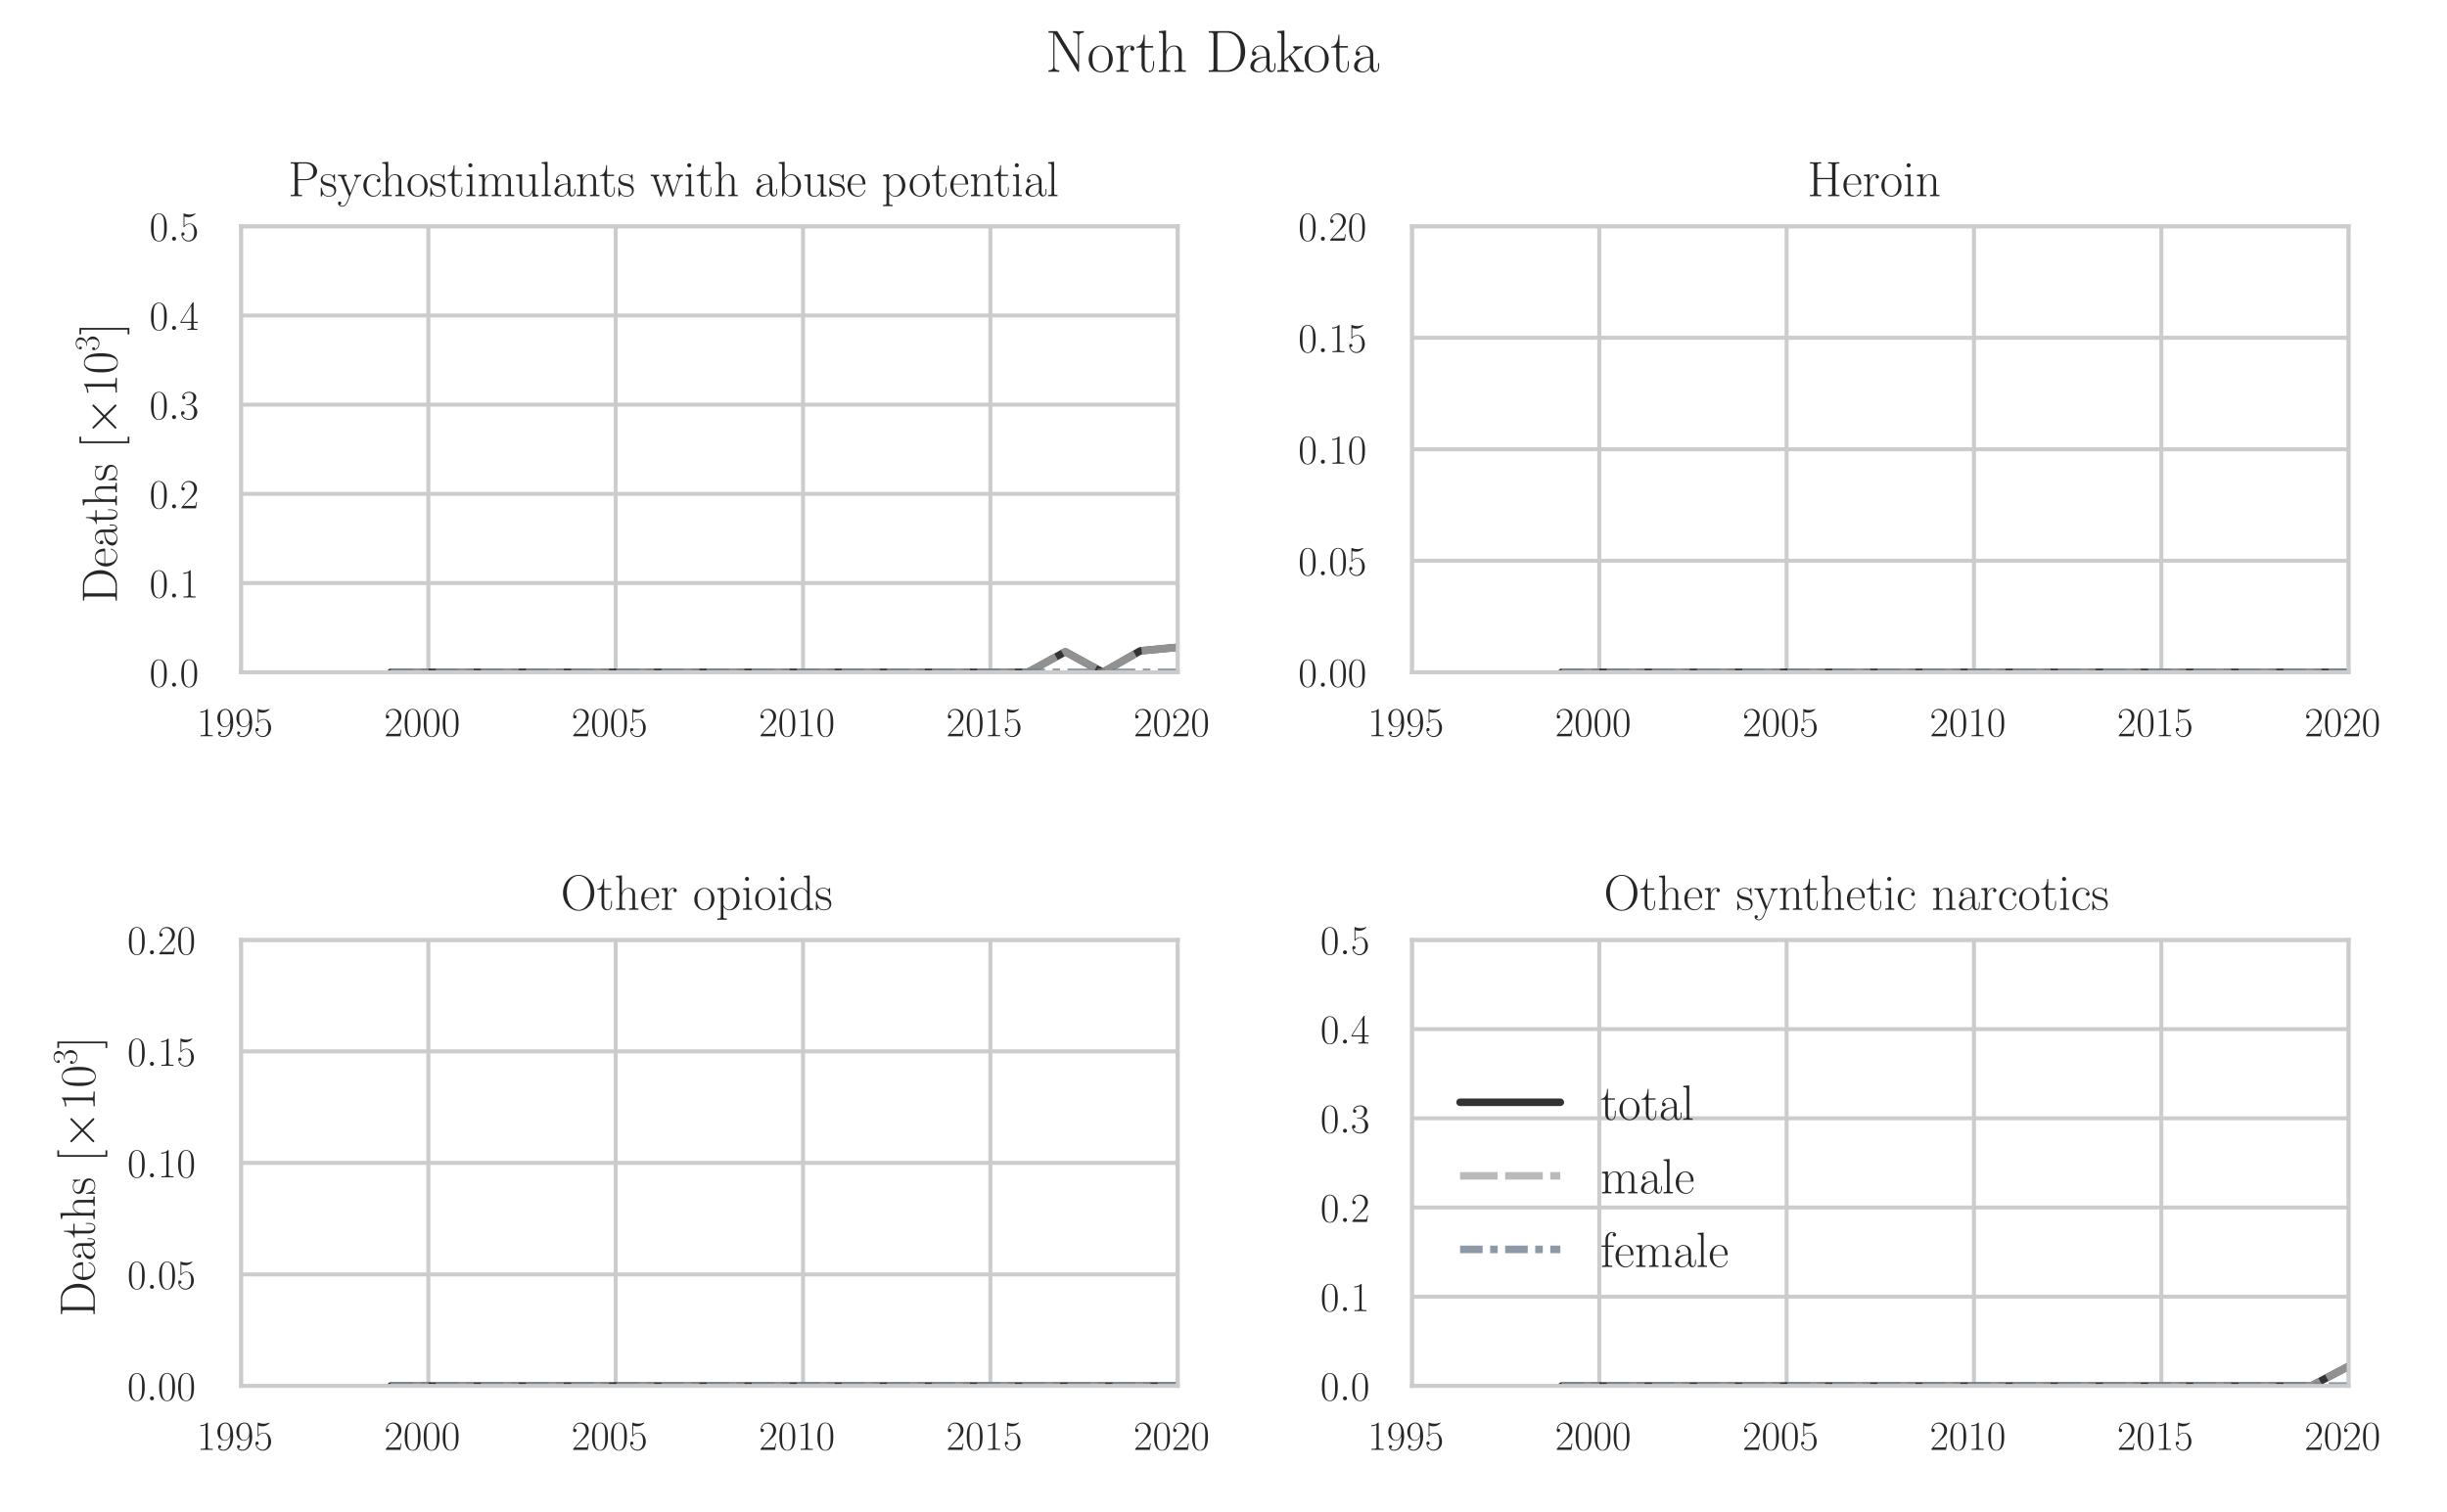 <?xml version="1.0" encoding="utf-8" standalone="no"?>
<!DOCTYPE svg PUBLIC "-//W3C//DTD SVG 1.1//EN"
  "http://www.w3.org/Graphics/SVG/1.1/DTD/svg11.dtd">
<!-- Created with matplotlib (https://matplotlib.org/) -->
<svg height="301.705pt" version="1.1" viewBox="0 0 488.169 301.705" width="488.169pt" xmlns="http://www.w3.org/2000/svg" xmlns:xlink="http://www.w3.org/1999/xlink">
 <defs>
  <style type="text/css">*{stroke-linecap:butt;stroke-linejoin:round;}</style>
 </defs>
 <g id="figure_1">
  <g id="patch_1">
   <path d="M 0 301.705 
L 488.169 301.705 
L 488.169 0 
L 0 0 
z
" style="fill:#ffffff;"/>
  </g>
  <g id="axes_1">
   <g id="patch_2">
    <path d="M 48.076 134.139 
L 234.954 134.139 
L 234.954 45.145 
L 48.076 45.145 
z
" style="fill:#ffffff;"/>
   </g>
   <g id="matplotlib.axis_1">
    <g id="xtick_1">
     <g id="line2d_1">
      <path clip-path="url(#pcd06d86085)" d="M 48.076 134.139 
L 48.076 45.145 
" style="fill:none;stroke:#cccccc;stroke-linecap:round;stroke-width:0.8;"/>
     </g>
     <g id="text_1">
      <!-- $\mathdefault{1995}$ -->
      <g style="fill:#262626;" transform="translate(39.258 146.902)scale(0.083 -0.083)">
       <defs>
        <path d="M 26.594 63.797 
C 26.594 65.891 26.5 66 25.094 66 
C 21.203 61.359 15.297 59.891 9.703 59.688 
C 9.406 59.688 8.906 59.688 8.797 59.5 
C 8.703 59.297 8.703 59.094 8.703 57 
C 11.797 57 17 57.594 21 59.984 
L 21 7.297 
C 21 3.797 20.797 2.594 12.203 2.594 
L 9.203 2.594 
L 9.203 0 
C 14 0.094 19 0.188 23.797 0.188 
C 28.594 0.188 33.594 0.094 38.406 0 
L 38.406 2.594 
L 35.406 2.594 
C 26.797 2.594 26.594 3.688 26.594 7.297 
z
" id="CMR17-49"/>
        <path d="M 35.203 29.234 
C 35.203 7 26.094 0.391 18.594 0.391 
C 16.297 0.391 10.703 0.672 8.406 4.391 
C 11 4 12.906 5.391 12.906 7.891 
C 12.906 10.594 10.703 11.5 9.297 11.5 
C 8.406 11.5 5.703 11.094 5.703 7.688 
C 5.703 1.062 11.594 -2 18.797 -2 
C 30.297 -2 42 10.391 42 32.656 
C 42 60.266 30.797 66 23.203 66 
C 13.297 66 3.797 57.25 3.797 43.75 
C 3.797 31.25 11.906 22 22.094 22 
C 30.5 22 34.203 29.844 35.203 33.156 
z
M 22.297 23.594 
C 19.594 23.594 15.797 24.094 12.703 30.141 
C 10.594 34.078 10.594 38.703 10.594 43.641 
C 10.594 49.594 10.594 53.719 13.406 58.156 
C 14.797 60.266 17.406 63.688 23.203 63.688 
C 35 63.688 35 45.453 35 41.422 
C 35 34.266 31.797 23.594 22.297 23.594 
z
" id="CMR17-57"/>
        <path d="M 11.406 58.594 
C 12.406 58.188 16.5 56.891 20.703 56.891 
C 30 56.891 35.094 61.891 38 64.688 
C 38 65.484 38 66 37.406 66 
C 37.297 66 37.094 66 36.297 65.594 
C 32.797 64.094 28.703 63 23.703 63 
C 20.703 63 16.203 63.359 11.297 65.484 
C 10.203 66 10 66 9.906 66 
C 9.406 66 9.297 65.891 9.297 63.906 
L 9.297 34.859 
C 9.297 33.016 9.297 32.5 10.297 32.5 
C 10.797 32.5 11 32.703 11.5 33.422 
C 14.703 38.047 19.094 40 24.094 40 
C 27.594 40 35.094 37.734 35.094 20.203 
C 35.094 16.984 35.094 11.188 32.094 6.594 
C 29.594 2.484 25.703 0.391 21.406 0.391 
C 14.797 0.391 8.094 4.984 6.297 12.688 
C 6.703 12.594 7.5 12.391 7.906 12.391 
C 9.203 12.391 11.703 13.094 11.703 16.188 
C 11.703 18.891 9.797 20 7.906 20 
C 5.594 20 4.094 18.594 4.094 15.797 
C 4.094 7.094 11 -2 21.594 -2 
C 31.906 -2 41.703 6.891 41.703 19.797 
C 41.703 32.094 33.906 41.594 24.203 41.594 
C 19.094 41.594 14.797 39.688 11.406 36 
z
" id="CMR17-53"/>
       </defs>
       <use transform="scale(0.996)" xlink:href="#CMR17-49"/>
       <use transform="translate(45.69 0)scale(0.996)" xlink:href="#CMR17-57"/>
       <use transform="translate(91.381 0)scale(0.996)" xlink:href="#CMR17-57"/>
       <use transform="translate(137.071 0)scale(0.996)" xlink:href="#CMR17-53"/>
      </g>
     </g>
    </g>
    <g id="xtick_2">
     <g id="line2d_2">
      <path clip-path="url(#pcd06d86085)" d="M 85.452 134.139 
L 85.452 45.145 
" style="fill:none;stroke:#cccccc;stroke-linecap:round;stroke-width:0.8;"/>
     </g>
     <g id="text_2">
      <!-- $\mathdefault{2000}$ -->
      <g style="fill:#262626;" transform="translate(76.634 146.902)scale(0.083 -0.083)">
       <defs>
        <path d="M 41.703 15.469 
L 39.906 15.469 
C 38.906 8.391 38.094 7.188 37.703 6.594 
C 37.203 5.797 30 5.797 28.594 5.797 
L 9.406 5.797 
C 13 9.688 20 16.766 28.5 24.938 
C 34.594 30.719 41.703 37.5 41.703 47.391 
C 41.703 59.188 32.297 66 21.797 66 
C 10.797 66 4.094 56.297 4.094 47.297 
C 4.094 43.391 7 42.891 8.203 42.891 
C 9.203 42.891 12.203 43.484 12.203 46.984 
C 12.203 50.094 9.594 51 8.203 51 
C 7.594 51 7 50.891 6.594 50.688 
C 8.5 59.188 14.297 63.391 20.406 63.391 
C 29.094 63.391 34.797 56.5 34.797 47.391 
C 34.797 38.703 29.703 31.219 24 24.734 
L 4.094 2.297 
L 4.094 0 
L 39.297 0 
z
" id="CMR17-50"/>
        <path d="M 42 31.844 
C 42 37.969 41.906 48.422 37.703 56.453 
C 34 63.484 28.094 66 22.906 66 
C 18.094 66 12 63.781 8.203 56.562 
C 4.203 49.016 3.797 39.672 3.797 31.844 
C 3.797 26.109 3.906 17.375 7 9.734 
C 11.297 -0.609 19 -2 22.906 -2 
C 27.5 -2 34.5 -0.109 38.594 9.438 
C 41.594 16.375 42 24.5 42 31.844 
z
M 22.906 -0.406 
C 16.5 -0.406 12.703 5.125 11.297 12.75 
C 10.203 18.688 10.203 27.328 10.203 32.953 
C 10.203 40.688 10.203 47.109 11.5 53.234 
C 13.406 61.781 19 64.391 22.906 64.391 
C 27 64.391 32.297 61.672 34.203 53.438 
C 35.5 47.719 35.594 40.984 35.594 32.953 
C 35.594 26.422 35.594 18.375 34.406 12.453 
C 32.297 1.5 26.406 -0.406 22.906 -0.406 
z
" id="CMR17-48"/>
       </defs>
       <use transform="scale(0.996)" xlink:href="#CMR17-50"/>
       <use transform="translate(45.69 0)scale(0.996)" xlink:href="#CMR17-48"/>
       <use transform="translate(91.381 0)scale(0.996)" xlink:href="#CMR17-48"/>
       <use transform="translate(137.071 0)scale(0.996)" xlink:href="#CMR17-48"/>
      </g>
     </g>
    </g>
    <g id="xtick_3">
     <g id="line2d_3">
      <path clip-path="url(#pcd06d86085)" d="M 122.827 134.139 
L 122.827 45.145 
" style="fill:none;stroke:#cccccc;stroke-linecap:round;stroke-width:0.8;"/>
     </g>
     <g id="text_3">
      <!-- $\mathdefault{2005}$ -->
      <g style="fill:#262626;" transform="translate(114.01 146.902)scale(0.083 -0.083)">
       <use transform="scale(0.996)" xlink:href="#CMR17-50"/>
       <use transform="translate(45.69 0)scale(0.996)" xlink:href="#CMR17-48"/>
       <use transform="translate(91.381 0)scale(0.996)" xlink:href="#CMR17-48"/>
       <use transform="translate(137.071 0)scale(0.996)" xlink:href="#CMR17-53"/>
      </g>
     </g>
    </g>
    <g id="xtick_4">
     <g id="line2d_4">
      <path clip-path="url(#pcd06d86085)" d="M 160.203 134.139 
L 160.203 45.145 
" style="fill:none;stroke:#cccccc;stroke-linecap:round;stroke-width:0.8;"/>
     </g>
     <g id="text_4">
      <!-- $\mathdefault{2010}$ -->
      <g style="fill:#262626;" transform="translate(151.385 146.902)scale(0.083 -0.083)">
       <use transform="scale(0.996)" xlink:href="#CMR17-50"/>
       <use transform="translate(45.69 0)scale(0.996)" xlink:href="#CMR17-48"/>
       <use transform="translate(91.381 0)scale(0.996)" xlink:href="#CMR17-49"/>
       <use transform="translate(137.071 0)scale(0.996)" xlink:href="#CMR17-48"/>
      </g>
     </g>
    </g>
    <g id="xtick_5">
     <g id="line2d_5">
      <path clip-path="url(#pcd06d86085)" d="M 197.579 134.139 
L 197.579 45.145 
" style="fill:none;stroke:#cccccc;stroke-linecap:round;stroke-width:0.8;"/>
     </g>
     <g id="text_5">
      <!-- $\mathdefault{2015}$ -->
      <g style="fill:#262626;" transform="translate(188.761 146.902)scale(0.083 -0.083)">
       <use transform="scale(0.996)" xlink:href="#CMR17-50"/>
       <use transform="translate(45.69 0)scale(0.996)" xlink:href="#CMR17-48"/>
       <use transform="translate(91.381 0)scale(0.996)" xlink:href="#CMR17-49"/>
       <use transform="translate(137.071 0)scale(0.996)" xlink:href="#CMR17-53"/>
      </g>
     </g>
    </g>
    <g id="xtick_6">
     <g id="line2d_6">
      <path clip-path="url(#pcd06d86085)" d="M 234.954 134.139 
L 234.954 45.145 
" style="fill:none;stroke:#cccccc;stroke-linecap:round;stroke-width:0.8;"/>
     </g>
     <g id="text_6">
      <!-- $\mathdefault{2020}$ -->
      <g style="fill:#262626;" transform="translate(226.136 146.902)scale(0.083 -0.083)">
       <use transform="scale(0.996)" xlink:href="#CMR17-50"/>
       <use transform="translate(45.69 0)scale(0.996)" xlink:href="#CMR17-48"/>
       <use transform="translate(91.381 0)scale(0.996)" xlink:href="#CMR17-50"/>
       <use transform="translate(137.071 0)scale(0.996)" xlink:href="#CMR17-48"/>
      </g>
     </g>
    </g>
   </g>
   <g id="matplotlib.axis_2">
    <g id="ytick_1">
     <g id="line2d_7">
      <path clip-path="url(#pcd06d86085)" d="M 48.076 134.139 
L 234.954 134.139 
" style="fill:none;stroke:#cccccc;stroke-linecap:round;stroke-width:0.8;"/>
     </g>
     <g id="text_7">
      <!-- $\mathdefault{0.0}$ -->
      <g style="fill:#262626;" transform="translate(29.809 137.02)scale(0.083 -0.083)">
       <defs>
        <path d="M 18.406 4.797 
C 18.406 7.688 16 9.688 13.594 9.688 
C 10.703 9.688 8.703 7.297 8.703 4.891 
C 8.703 2 11.094 0 13.5 0 
C 16.406 0 18.406 2.391 18.406 4.797 
z
" id="CMMI12-58"/>
       </defs>
       <use transform="scale(0.996)" xlink:href="#CMR17-48"/>
       <use transform="translate(45.69 0)scale(0.996)" xlink:href="#CMMI12-58"/>
       <use transform="translate(72.788 0)scale(0.996)" xlink:href="#CMR17-48"/>
      </g>
     </g>
    </g>
    <g id="ytick_2">
     <g id="line2d_8">
      <path clip-path="url(#pcd06d86085)" d="M 48.076 116.34 
L 234.954 116.34 
" style="fill:none;stroke:#cccccc;stroke-linecap:round;stroke-width:0.8;"/>
     </g>
     <g id="text_8">
      <!-- $\mathdefault{0.1}$ -->
      <g style="fill:#262626;" transform="translate(29.809 119.222)scale(0.083 -0.083)">
       <use transform="scale(0.996)" xlink:href="#CMR17-48"/>
       <use transform="translate(45.69 0)scale(0.996)" xlink:href="#CMMI12-58"/>
       <use transform="translate(72.788 0)scale(0.996)" xlink:href="#CMR17-49"/>
      </g>
     </g>
    </g>
    <g id="ytick_3">
     <g id="line2d_9">
      <path clip-path="url(#pcd06d86085)" d="M 48.076 98.541 
L 234.954 98.541 
" style="fill:none;stroke:#cccccc;stroke-linecap:round;stroke-width:0.8;"/>
     </g>
     <g id="text_9">
      <!-- $\mathdefault{0.2}$ -->
      <g style="fill:#262626;" transform="translate(29.809 101.423)scale(0.083 -0.083)">
       <use transform="scale(0.996)" xlink:href="#CMR17-48"/>
       <use transform="translate(45.69 0)scale(0.996)" xlink:href="#CMMI12-58"/>
       <use transform="translate(72.788 0)scale(0.996)" xlink:href="#CMR17-50"/>
      </g>
     </g>
    </g>
    <g id="ytick_4">
     <g id="line2d_10">
      <path clip-path="url(#pcd06d86085)" d="M 48.076 80.743 
L 234.954 80.743 
" style="fill:none;stroke:#cccccc;stroke-linecap:round;stroke-width:0.8;"/>
     </g>
     <g id="text_10">
      <!-- $\mathdefault{0.3}$ -->
      <g style="fill:#262626;" transform="translate(29.809 83.624)scale(0.083 -0.083)">
       <defs>
        <path d="M 22.094 34 
C 31 34 34.906 26.141 34.906 17.094 
C 34.906 5.031 28.5 0.391 22.703 0.391 
C 17.406 0.391 8.797 3.016 6.094 10.797 
C 6.594 10.594 7.094 10.594 7.594 10.594 
C 10 10.594 11.797 12.188 11.797 14.797 
C 11.797 17.688 9.594 19 7.594 19 
C 5.906 19 3.297 18.188 3.297 14.484 
C 3.297 5.234 12.297 -2 22.906 -2 
C 34 -2 42.5 6.75 42.5 16.984 
C 42.5 26.844 34.5 34 25 35.094 
C 32.594 36.672 39.906 43.375 39.906 52.391 
C 39.906 60.25 32 66 23 66 
C 13.906 66 5.906 60.344 5.906 52.297 
C 5.906 48.797 8.5 48.188 9.797 48.188 
C 11.906 48.188 13.703 49.484 13.703 52.094 
C 13.703 54.688 11.906 56 9.797 56 
C 9.406 56 8.906 56 8.5 55.797 
C 11.406 62.484 19.297 63.688 22.797 63.688 
C 26.297 63.688 32.906 61.969 32.906 52.297 
C 32.906 49.484 32.5 44.547 29.094 40.219 
C 26.094 36.391 22.703 36.188 19.406 35.891 
C 18.906 35.891 16.594 35.688 16.203 35.688 
C 15.5 35.594 15.094 35.5 15.094 34.797 
C 15.094 34.094 15.203 34 17.203 34 
z
" id="CMR17-51"/>
       </defs>
       <use transform="scale(0.996)" xlink:href="#CMR17-48"/>
       <use transform="translate(45.69 0)scale(0.996)" xlink:href="#CMMI12-58"/>
       <use transform="translate(72.788 0)scale(0.996)" xlink:href="#CMR17-51"/>
      </g>
     </g>
    </g>
    <g id="ytick_5">
     <g id="line2d_11">
      <path clip-path="url(#pcd06d86085)" d="M 48.076 62.944 
L 234.954 62.944 
" style="fill:none;stroke:#cccccc;stroke-linecap:round;stroke-width:0.8;"/>
     </g>
     <g id="text_11">
      <!-- $\mathdefault{0.4}$ -->
      <g style="fill:#262626;" transform="translate(29.809 65.826)scale(0.083 -0.083)">
       <defs>
        <path d="M 33.594 64.797 
C 33.594 66.891 33.5 67 31.703 67 
L 2 19.594 
L 2 17 
L 27.797 17 
L 27.797 7.188 
C 27.797 3.594 27.594 2.594 20.594 2.594 
L 18.703 2.594 
L 18.703 0 
C 21.906 0.188 27.297 0.188 30.703 0.188 
C 34.094 0.188 39.5 0.188 42.703 0 
L 42.703 2.594 
L 40.797 2.594 
C 33.797 2.594 33.594 3.594 33.594 7.188 
L 33.594 17 
L 43.797 17 
L 43.797 19.594 
L 33.594 19.594 
z
M 28.094 58.172 
L 28.094 19.594 
L 4 19.594 
z
" id="CMR17-52"/>
       </defs>
       <use transform="scale(0.996)" xlink:href="#CMR17-48"/>
       <use transform="translate(45.69 0)scale(0.996)" xlink:href="#CMMI12-58"/>
       <use transform="translate(72.788 0)scale(0.996)" xlink:href="#CMR17-52"/>
      </g>
     </g>
    </g>
    <g id="ytick_6">
     <g id="line2d_12">
      <path clip-path="url(#pcd06d86085)" d="M 48.076 45.145 
L 234.954 45.145 
" style="fill:none;stroke:#cccccc;stroke-linecap:round;stroke-width:0.8;"/>
     </g>
     <g id="text_12">
      <!-- $\mathdefault{0.5}$ -->
      <g style="fill:#262626;" transform="translate(29.809 48.027)scale(0.083 -0.083)">
       <use transform="scale(0.996)" xlink:href="#CMR17-48"/>
       <use transform="translate(45.69 0)scale(0.996)" xlink:href="#CMMI12-58"/>
       <use transform="translate(72.788 0)scale(0.996)" xlink:href="#CMR17-53"/>
      </g>
     </g>
    </g>
    <g id="text_13">
     <!-- Deaths [$\times 10^3$] -->
     <g style="fill:#262626;" transform="translate(23.318 120.339)rotate(-90)scale(0.1 -0.1)">
      <defs>
       <path d="M 5.203 68 
L 5.203 65.391 
C 12.094 65.391 13.203 65.391 13.203 60.906 
L 13.203 7.078 
C 13.203 2.594 12.094 2.594 5.203 2.594 
L 5.203 0 
L 37 0 
C 53.094 0 66 14.734 66 33.438 
C 66 52.25 53.297 68 37 68 
z
M 23.797 2.594 
C 19.797 2.594 19.594 3.094 19.594 6.469 
L 19.594 61.5 
C 19.594 64.891 19.797 65.391 23.797 65.391 
L 35 65.391 
C 43.297 65.391 58.594 60.516 58.594 33.438 
C 58.594 19.406 54.5 13.734 52.594 11.047 
C 50.203 7.969 44.5 2.594 35 2.594 
z
" id="CMR17-68"/>
       <path d="M 38.094 23.484 
C 38.5 23.891 38.5 24.094 38.5 25.094 
C 38.5 35.172 33.094 44 21.703 44 
C 11.094 44 2.703 33.984 2.703 21.781 
C 2.703 8.656 12.203 -1 22.797 -1 
C 34 -1 38.406 9.672 38.406 11.797 
C 38.406 12.5 37.797 12.5 37.594 12.5 
C 36.906 12.5 36.797 12.297 36.406 11.078 
C 34.203 4.219 28.703 0.797 23.5 0.797 
C 19.203 0.797 14.906 3.219 12.203 7.656 
C 9.094 12.797 9.094 18.75 9.094 23.484 
z
M 9.203 25 
C 9.906 39.234 17.594 42.391 21.594 42.391 
C 28.406 42.391 33 36.062 33.094 25 
z
" id="CMR17-101"/>
       <path d="M 36 25.875 
C 36 32 36 35.547 31.797 39.594 
C 28.094 42.984 23.797 44 20.406 44 
C 12.5 44 6.797 37.625 6.797 30.891 
C 6.797 27.188 9.797 27 10.406 27 
C 11.703 27 14 27.797 14 30.594 
C 14 33.094 12.094 34.188 10.406 34.188 
C 10 34.188 9.5 34.094 9.203 34 
C 11.297 40.531 16.703 42.391 20.203 42.391 
C 25.203 42.391 30.703 37.828 30.703 29.297 
L 30.703 25.5 
C 24.797 25.297 17.703 24.5 12.094 21.453 
C 5.797 17.922 4 12.844 4 9 
C 4 1.203 13 -1 18.297 -1 
C 23.797 -1 28.906 2.109 31.094 7.891 
C 31.297 3.422 34.094 -0.609 38.5 -0.609 
C 40.594 -0.609 45.906 0.797 45.906 8.797 
L 45.906 14.469 
L 44.094 14.469 
L 44.094 8.703 
C 44.094 2.516 41.406 1.703 40.094 1.703 
C 36 1.703 36 6.969 36 11.438 
z
M 30.703 13.859 
C 30.703 5.047 24.5 0.594 19 0.594 
C 14 0.594 10.094 4.344 10.094 9 
C 10.094 12.047 11.406 17.406 17.203 20.656 
C 22 23.391 27.5 23.797 30.703 24 
z
" id="CMR17-97"/>
       <path d="M 15.094 40.391 
L 29.094 40.391 
L 29.094 43 
L 15.094 43 
L 15.094 62 
L 13.297 62 
C 13.094 51.438 9.594 42.188 1.094 41.984 
L 1.094 40.391 
L 9.797 40.391 
L 9.797 12.156 
C 9.797 10.234 9.797 -1 21.406 -1 
C 27.297 -1 30.703 4.812 30.703 12.25 
L 30.703 17.984 
L 28.906 17.984 
L 28.906 12.344 
C 28.906 5.422 26.203 0.797 22 0.797 
C 19.094 0.797 15.094 2.797 15.094 11.953 
z
" id="CMR17-116"/>
       <path d="M 41.5 30.531 
C 41.5 35.656 40.5 44 28.703 44 
C 20.5 44 16.5 37.375 15.297 34.047 
L 15.203 34.047 
L 15.203 69 
L 3.297 67.891 
L 3.297 65.297 
C 9.203 65.297 10.094 64.703 10.094 60.047 
L 10.094 6.922 
C 10.094 3.094 9.703 2.594 3.297 2.594 
L 3.297 0 
C 5.703 0.188 10.094 0.188 12.703 0.188 
C 15.297 0.188 19.797 0.188 22.203 0 
L 22.203 2.594 
C 15.797 2.594 15.406 3 15.406 6.922 
L 15.406 26.219 
C 15.406 35.453 21 42.391 28 42.391 
C 35.406 42.391 36.203 35.766 36.203 30.938 
L 36.203 6.922 
C 36.203 3.094 35.797 2.594 29.406 2.594 
L 29.406 0 
C 31.797 0.188 36.203 0.188 38.797 0.188 
C 41.406 0.188 45.906 0.188 48.297 0 
L 48.297 2.594 
C 41.906 2.594 41.5 3 41.5 6.922 
z
" id="CMR17-104"/>
       <path d="M 30.906 42 
C 30.906 43.797 30.797 43.891 30.203 43.891 
C 29.797 43.891 29.703 43.797 28.5 42.297 
C 28.203 41.891 27.297 40.891 27 40.5 
C 23.797 43.891 19.297 44 17.594 44 
C 6.5 44 2.5 38.188 2.5 32.391 
C 2.5 23.391 12.703 21.297 15.594 20.688 
C 21.906 19.391 24.094 19 26.203 17.188 
C 27.5 16 29.703 13.797 29.703 10.188 
C 29.703 6 27.297 0.594 18.094 0.594 
C 9.406 0.594 6.297 7.188 4.5 16 
C 4.203 17.391 4.203 17.5 3.406 17.5 
C 2.594 17.5 2.5 17.391 2.5 15.391 
L 2.5 1 
C 2.5 -0.812 2.594 -0.906 3.203 -0.906 
C 3.703 -0.906 3.797 -0.812 4.297 0 
C 4.906 0.891 6.406 3.297 7 4.297 
C 9 1.594 12.5 -1 18.094 -1 
C 28 -1 33.297 4.391 33.297 12.188 
C 33.297 17.297 30.594 20 29.297 21.188 
C 26.297 24.297 22.797 25 18.594 25.797 
C 13.094 27 6.094 28.391 6.094 34.5 
C 6.094 37.094 7.5 42.594 17.594 42.594 
C 28.297 42.594 28.906 32.594 29.094 29.391 
C 29.203 28.891 29.703 28.797 30 28.797 
C 30.906 28.797 30.906 29.094 30.906 30.797 
z
" id="CMR17-115"/>
       <path d="M 23.5 -25 
L 23.5 -21.5 
L 14.094 -21.5 
L 14.094 71.484 
L 23.5 71.484 
L 23.5 75 
L 10.594 75 
L 10.594 -25 
z
" id="CMR17-91"/>
       <path d="M 38.906 27.734 
L 18.906 47.594 
C 17.703 48.797 17.5 49 16.703 49 
C 15.703 49 14.703 48.094 14.703 47 
C 14.703 46.297 14.906 46.094 16 45 
L 36 24.938 
L 16 4.891 
C 14.906 3.797 14.703 3.594 14.703 2.891 
C 14.703 1.797 15.703 0.891 16.703 0.891 
C 17.5 0.891 17.703 1.094 18.906 2.297 
L 38.797 22.156 
L 59.5 1.484 
C 59.703 1.391 60.406 0.891 61 0.891 
C 62.203 0.891 63 1.797 63 2.891 
C 63 3.094 63 3.484 62.703 3.984 
C 62.594 4.188 46.703 19.859 41.703 24.938 
L 60 43.203 
C 60.5 43.797 62 45.094 62.5 45.703 
C 62.594 45.891 63 46.297 63 47 
C 63 48.094 62.203 49 61 49 
C 60.203 49 59.797 48.594 58.703 47.5 
z
" id="CMSY10-2"/>
       <path d="M 14.297 75 
L 1.406 75 
L 1.406 71.484 
L 10.797 71.484 
L 10.797 -21.5 
L 1.406 -21.5 
L 1.406 -25 
L 14.297 -25 
z
" id="CMR17-93"/>
      </defs>
      <use transform="scale(0.996)" xlink:href="#CMR17-68"/>
      <use transform="translate(70.394 0)scale(0.996)" xlink:href="#CMR17-101"/>
      <use transform="translate(110.879 0)scale(0.996)" xlink:href="#CMR17-97"/>
      <use transform="translate(156.57 0)scale(0.996)" xlink:href="#CMR17-116"/>
      <use transform="translate(191.85 0)scale(0.996)" xlink:href="#CMR17-104"/>
      <use transform="translate(242.746 0)scale(0.996)" xlink:href="#CMR17-115"/>
      <use transform="translate(308.623 0)scale(0.996)" xlink:href="#CMR17-91"/>
      <use transform="translate(333.494 0)scale(0.996)" xlink:href="#CMSY10-2"/>
      <use transform="translate(410.982 0)scale(0.996)" xlink:href="#CMR17-49"/>
      <use transform="translate(456.672 0)scale(0.996)" xlink:href="#CMR17-48"/>
      <use transform="translate(502.363 36.154)scale(0.697)" xlink:href="#CMR17-51"/>
      <use transform="translate(534.844 0)scale(0.996)" xlink:href="#CMR17-93"/>
     </g>
    </g>
   </g>
   <g id="line2d_13">
    <path clip-path="url(#pcd06d86085)" d="M 77.977 134.139 
L 85.452 134.139 
L 92.927 134.139 
L 100.402 134.139 
L 107.877 134.139 
L 115.352 134.139 
L 122.827 134.139 
L 130.302 134.139 
L 137.778 134.139 
L 145.253 134.139 
L 152.728 134.139 
L 160.203 134.139 
L 167.678 134.139 
L 175.153 134.139 
L 182.628 134.139 
L 190.103 134.139 
L 197.579 134.139 
L 205.054 134.139 
L 212.529 130.045 
L 220.004 134.139 
L 227.479 129.867 
L 234.954 129.155 
" style="fill:none;stroke:#000000;stroke-linecap:round;stroke-opacity:0.8;stroke-width:1.5;"/>
   </g>
   <g id="line2d_14">
    <path clip-path="url(#pcd06d86085)" d="M 77.977 134.139 
L 85.452 134.139 
L 92.927 134.139 
L 100.402 134.139 
L 107.877 134.139 
L 115.352 134.139 
L 122.827 134.139 
L 130.302 134.139 
L 137.778 134.139 
L 145.253 134.139 
L 152.728 134.139 
L 160.203 134.139 
L 167.678 134.139 
L 175.153 134.139 
L 182.628 134.139 
L 190.103 134.139 
L 197.579 134.139 
L 205.054 134.139 
L 212.529 130.045 
L 220.004 134.139 
L 227.479 129.867 
L 234.954 129.155 
" style="fill:none;stroke:#a9a9a9;stroke-dasharray:7.5,1.5;stroke-dashoffset:0;stroke-opacity:0.8;stroke-width:1.5;"/>
   </g>
   <g id="line2d_15">
    <path clip-path="url(#pcd06d86085)" d="M 77.977 134.139 
L 85.452 134.139 
L 92.927 134.139 
L 100.402 134.139 
L 107.877 134.139 
L 115.352 134.139 
L 122.827 134.139 
L 130.302 134.139 
L 137.778 134.139 
L 145.253 134.139 
L 152.728 134.139 
L 160.203 134.139 
L 167.678 134.139 
L 175.153 134.139 
L 182.628 134.139 
L 190.103 134.139 
L 197.579 134.139 
L 205.054 134.139 
L 212.529 134.139 
L 220.004 134.139 
L 227.479 134.139 
L 234.954 134.139 
" style="fill:none;stroke:#708090;stroke-dasharray:4.5,1.5,1.5,1.5;stroke-dashoffset:0;stroke-opacity:0.8;stroke-width:1.5;"/>
   </g>
   <g id="patch_3">
    <path d="M 48.076 134.139 
L 48.076 45.145 
" style="fill:none;stroke:#cccccc;stroke-linecap:square;stroke-linejoin:miter;stroke-width:0.8;"/>
   </g>
   <g id="patch_4">
    <path d="M 234.954 134.139 
L 234.954 45.145 
" style="fill:none;stroke:#cccccc;stroke-linecap:square;stroke-linejoin:miter;stroke-width:0.8;"/>
   </g>
   <g id="patch_5">
    <path d="M 48.076 134.139 
L 234.954 134.139 
" style="fill:none;stroke:#cccccc;stroke-linecap:square;stroke-linejoin:miter;stroke-width:0.8;"/>
   </g>
   <g id="patch_6">
    <path d="M 48.076 45.145 
L 234.954 45.145 
" style="fill:none;stroke:#cccccc;stroke-linecap:square;stroke-linejoin:miter;stroke-width:0.8;"/>
   </g>
   <g id="text_14">
    <!-- Psychostimulants with abuse potential -->
    <g style="fill:#262626;" transform="translate(57.483 39.145)scale(0.1 -0.1)">
     <defs>
      <path d="M 19.797 32 
L 35.797 32 
C 48.703 32 58.094 40.359 58.094 49.797 
C 58.094 59.234 48.906 68 35.797 68 
L 5.203 68 
L 5.203 65.391 
C 12.094 65.391 13.203 65.391 13.203 60.922 
L 13.203 7.078 
C 13.203 2.594 12.094 2.594 5.203 2.594 
L 5.203 0 
C 8.094 0.188 13.406 0.188 16.5 0.188 
C 19.594 0.188 24.906 0.188 27.797 0 
L 27.797 2.594 
C 20.906 2.594 19.797 2.594 19.797 7.078 
z
M 19.594 34.094 
L 19.594 61.516 
C 19.594 64.891 19.797 65.391 23.797 65.391 
L 33.906 65.391 
C 46.797 65.391 50.5 58.047 50.5 49.797 
C 50.5 40.75 46.094 34.094 33.906 34.094 
z
" id="CMR17-80"/>
      <path d="M 39 34.109 
C 41.5 40.297 46 40.391 47.406 40.391 
L 47.406 43 
C 45.5 42.891 43 42.797 41.094 42.797 
C 39 42.797 35.703 42.797 33.703 43 
L 33.703 40.391 
C 37.5 40.094 37.594 37.25 37.594 36.438 
C 37.594 35.438 37.406 34.922 36.906 33.719 
L 26 6.391 
L 14.094 35.938 
C 13.594 37.156 13.594 37.859 13.594 37.969 
C 13.594 40.188 15.906 40.391 18.297 40.391 
L 18.297 43 
C 15.906 42.797 11.594 42.797 9.094 42.797 
C 6.406 42.797 3.203 42.797 1 43 
L 1 40.391 
C 6.406 40.391 7 39.891 8.297 36.641 
L 23.203 -0.484 
C 18.703 -12.422 16.094 -19.406 9.797 -19.406 
C 8.703 -19.406 6.203 -19.109 4.406 -17.281 
C 6.703 -17.078 7.703 -15.656 7.703 -13.938 
C 7.703 -12.219 6.5 -10.703 4.5 -10.703 
C 2.297 -10.703 1.203 -12.219 1.203 -14.047 
C 1.203 -18.094 5.297 -21 9.797 -21 
C 15.594 -21 19.203 -15.359 21.203 -10.297 
z
" id="CMR17-121"/>
      <path d="M 34.906 35 
C 33 35 30.203 35 30.203 31.484 
C 30.203 28.688 32.5 27.891 33.797 27.891 
C 34.5 27.891 37.406 28.188 37.406 31.688 
C 37.406 38.688 30.594 44 22.906 44 
C 12.297 44 3.297 34.391 3.297 21.547 
C 3.297 8.141 12.703 -1 22.906 -1 
C 35.297 -1 38.406 10.562 38.406 11.672 
C 38.406 12.078 38.297 12.375 37.594 12.375 
C 36.906 12.375 36.797 12.281 36.406 10.969 
C 33.797 2.812 28.094 0.797 23.797 0.797 
C 17.406 0.797 9.703 6.734 9.703 21.641 
C 9.703 36.844 17.094 42.188 23 42.188 
C 26.906 42.188 32.703 40.344 34.906 35 
z
" id="CMR17-99"/>
      <path d="M 43.094 21.188 
C 43.094 34 33.797 44 22.906 44 
C 12 44 2.703 34 2.703 21.188 
C 2.703 8.594 12 -1 22.906 -1 
C 33.797 -1 43.094 8.594 43.094 21.188 
z
M 22.906 0.797 
C 18.203 0.797 14.203 3.594 11.906 7.5 
C 9.406 12 9.094 17.594 9.094 22 
C 9.094 26.188 9.297 31.391 11.906 35.891 
C 13.906 39.188 17.797 42.391 22.906 42.391 
C 27.406 42.391 31.203 39.891 33.594 36.391 
C 36.703 31.688 36.703 25.094 36.703 22 
C 36.703 18.094 36.5 12.094 33.797 7.297 
C 31 2.688 26.703 0.797 22.906 0.797 
z
" id="CMR17-111"/>
      <path d="M 15.5 61.891 
C 15.5 64.094 13.703 66 11.406 66 
C 9.203 66 7.297 64.188 7.297 61.891 
C 7.297 59.688 9.094 57.797 11.406 57.797 
C 13.594 57.797 15.5 59.594 15.5 61.891 
z
M 3.797 42.891 
L 3.797 40.297 
C 9.406 40.297 10.203 39.688 10.203 34.859 
L 10.203 6.922 
C 10.203 3.094 9.797 2.594 3.406 2.594 
L 3.406 0 
C 5.797 0.188 10.094 0.188 12.594 0.188 
C 15 0.188 19.094 0.188 21.406 0 
L 21.406 2.594 
C 15.5 2.594 15.297 3.203 15.297 6.812 
L 15.297 44 
z
" id="CMR17-105"/>
      <path d="M 67.594 30.531 
C 67.594 35.562 66.703 44 54.797 44 
C 48 44 43.297 39.375 41.5 33.953 
L 41.406 33.953 
C 40.203 42.188 34.297 44 28.703 44 
C 20.797 44 16.703 37.875 15.203 33.844 
L 15.094 33.844 
L 15.094 44 
L 3.297 42.891 
L 3.297 40.281 
C 9.203 40.281 10.094 39.688 10.094 34.859 
L 10.094 6.922 
C 10.094 3.094 9.703 2.594 3.297 2.594 
L 3.297 0 
C 5.703 0.188 10.094 0.188 12.703 0.188 
C 15.297 0.188 19.797 0.188 22.203 0 
L 22.203 2.594 
C 15.797 2.594 15.406 3 15.406 6.922 
L 15.406 26.219 
C 15.406 35.453 21 42.391 28 42.391 
C 35.406 42.391 36.203 35.766 36.203 30.938 
L 36.203 6.922 
C 36.203 3.094 35.797 2.594 29.406 2.594 
L 29.406 0 
C 31.797 0.188 36.203 0.188 38.797 0.188 
C 41.406 0.188 45.906 0.188 48.297 0 
L 48.297 2.594 
C 41.906 2.594 41.5 3 41.5 6.922 
L 41.5 26.219 
C 41.5 35.453 47.094 42.391 54.094 42.391 
C 61.5 42.391 62.297 35.766 62.297 30.938 
L 62.297 6.922 
C 62.297 3.094 61.906 2.594 55.5 2.594 
L 55.5 0 
C 57.906 0.188 62.297 0.188 64.906 0.188 
C 67.5 0.188 72 0.188 74.406 0 
L 74.406 2.594 
C 68 2.594 67.594 3 67.594 6.922 
z
" id="CMR17-109"/>
      <path d="M 29.406 42.891 
L 29.406 40.297 
C 35.297 40.297 36.203 39.688 36.203 34.828 
L 36.203 16.453 
C 36.203 7.969 31.703 0.594 24.297 0.594 
C 16.094 0.594 15.406 5.547 15.406 10.797 
L 15.406 44 
L 3.297 42.891 
L 3.297 40.297 
C 7.297 40.297 10 40.297 10.094 36.25 
L 10.094 16.859 
C 10.094 10.094 10.094 5.75 12.703 2.922 
C 14 1.609 16.5 -1 23.703 -1 
C 32.203 -1 35.5 6.25 36.297 8.375 
L 36.406 8.375 
L 36.406 -1 
L 48.297 -0.203 
L 48.297 2.406 
C 42.406 2.406 41.5 3.016 41.5 7.859 
L 41.5 44 
z
" id="CMR17-117"/>
      <path d="M 15.297 69 
L 3.406 67.891 
L 3.406 65.297 
C 9.297 65.297 10.203 64.703 10.203 59.922 
L 10.203 6.859 
C 10.203 3.094 9.797 2.594 3.406 2.594 
L 3.406 0 
C 5.797 0.188 10.203 0.188 12.703 0.188 
C 15.297 0.188 19.703 0.188 22.094 0 
L 22.094 2.594 
C 15.703 2.594 15.297 2.984 15.297 6.859 
z
" id="CMR17-108"/>
      <path d="M 41.5 30.531 
C 41.5 35.656 40.5 44 28.703 44 
C 20.797 44 16.703 37.875 15.203 33.844 
L 15.094 33.844 
L 15.094 44 
L 3.297 42.891 
L 3.297 40.281 
C 9.203 40.281 10.094 39.688 10.094 34.859 
L 10.094 6.922 
C 10.094 3.094 9.703 2.594 3.297 2.594 
L 3.297 0 
C 5.703 0.188 10.094 0.188 12.703 0.188 
C 15.297 0.188 19.797 0.188 22.203 0 
L 22.203 2.594 
C 15.797 2.594 15.406 3 15.406 6.922 
L 15.406 26.219 
C 15.406 35.453 21 42.391 28 42.391 
C 35.406 42.391 36.203 35.766 36.203 30.938 
L 36.203 6.922 
C 36.203 3.094 35.797 2.594 29.406 2.594 
L 29.406 0 
C 31.797 0.188 36.203 0.188 38.797 0.188 
C 41.406 0.188 45.906 0.188 48.297 0 
L 48.297 2.594 
C 41.906 2.594 41.5 3 41.5 6.922 
z
" id="CMR17-110"/>
      <path d="M 58.203 34.156 
C 60.203 40.094 64.203 40.297 65.703 40.391 
L 65.703 43 
C 63.703 42.891 61.703 42.797 59.703 42.797 
C 57.797 42.797 53.5 42.797 51.797 43 
L 51.797 40.391 
C 54.906 40.188 56.594 38.375 56.594 35.875 
C 56.594 35.172 56.406 34.266 56.203 33.562 
L 46.797 6.219 
L 36.594 35.875 
C 36.406 36.578 36.094 37.375 36.094 37.781 
C 36.094 40.391 39.5 40.391 41.094 40.391 
L 41.094 43 
C 38.797 42.797 34.594 42.797 32.203 42.797 
C 29.703 42.797 27.094 42.797 24.797 43 
L 24.797 40.391 
C 30.297 40.391 30.297 40.188 32.406 33.859 
L 23.203 6.922 
L 13.297 35.969 
C 12.797 37.281 12.797 37.484 12.797 37.781 
C 12.797 40.391 16.203 40.391 17.797 40.391 
L 17.797 43 
C 15.406 42.797 11.203 42.797 8.703 42.797 
C 6.5 42.797 3.094 42.797 1 43 
L 1 40.391 
C 5.406 40.391 6.5 40.094 7.594 36.766 
L 19.906 0.594 
C 20.297 -0.703 20.594 -1 21.406 -1 
C 22.094 -1 22.5 -0.812 23 0.688 
L 33.297 31.047 
L 43.703 0.688 
C 44.203 -0.812 44.594 -1 45.297 -1 
C 46.094 -1 46.406 -0.703 46.797 0.594 
z
" id="CMR17-119"/>
      <path d="M 15 69 
L 3.094 67.891 
L 3.094 65.297 
C 9 65.297 9.906 64.703 9.906 60.047 
L 9.906 -0.203 
L 11.703 -0.203 
L 14.594 6.953 
C 17.5 2.203 21.797 -1 27.594 -1 
C 37.594 -1 47.703 7.859 47.703 21.594 
C 47.703 34.516 38.703 44 28.594 44 
C 22.406 44 18 40.672 15 36.734 
z
M 15.203 31.594 
C 15.203 33.406 15.203 33.703 16.594 35.828 
C 20.5 41.891 26.094 42.391 28 42.391 
C 31 42.391 41.297 40.781 41.297 21.688 
C 41.297 1.703 29.5 0.594 27.094 0.594 
C 24 0.594 19.5 1.797 16.297 7.656 
C 15.203 9.578 15.203 9.781 15.203 11.594 
z
" id="CMR17-98"/>
      <path d="M 22 -17.406 
C 15.594 -17.406 15.203 -17 15.203 -13.031 
L 15.203 5.938 
C 18.094 1.703 22.297 -1 27.594 -1 
C 37.594 -1 47.703 7.859 47.703 21.594 
C 47.703 34.312 39 44 28.703 44 
C 22.703 44 17.797 40.672 15 36.641 
L 15 44 
L 3.094 42.891 
L 3.094 40.266 
C 9 40.266 9.906 39.672 9.906 34.812 
L 9.906 -13.031 
C 9.906 -16.891 9.5 -17.406 3.094 -17.406 
L 3.094 -20 
C 5.5 -19.812 9.906 -19.812 12.5 -19.812 
C 15.094 -19.812 19.594 -19.812 22 -20 
z
M 15.203 31.484 
C 15.203 32.906 15.203 35.016 19.094 38.766 
C 19.594 39.156 23 42.188 28 42.188 
C 35.297 42.188 41.297 33 41.297 21.5 
C 41.297 9.984 34.906 0.594 27 0.594 
C 23.406 0.594 19.5 2.312 16.5 7.047 
C 15.203 9.281 15.203 9.875 15.203 11.5 
z
" id="CMR17-112"/>
     </defs>
     <use transform="scale(0.996)" xlink:href="#CMR17-80"/>
     <use transform="translate(62.586 0)scale(0.996)" xlink:href="#CMR17-115"/>
     <use transform="translate(98.388 0)scale(0.996)" xlink:href="#CMR17-121"/>
     <use transform="translate(146.681 0)scale(0.996)" xlink:href="#CMR17-99"/>
     <use transform="translate(184.564 0)scale(0.996)" xlink:href="#CMR17-104"/>
     <use transform="translate(235.459 0)scale(0.996)" xlink:href="#CMR17-111"/>
     <use transform="translate(281.15 0)scale(0.996)" xlink:href="#CMR17-115"/>
     <use transform="translate(316.951 0)scale(0.996)" xlink:href="#CMR17-116"/>
     <use transform="translate(352.232 0)scale(0.996)" xlink:href="#CMR17-105"/>
     <use transform="translate(377.103 0)scale(0.996)" xlink:href="#CMR17-109"/>
     <use transform="translate(451.42 0)scale(0.996)" xlink:href="#CMR17-117"/>
     <use transform="translate(502.315 0)scale(0.996)" xlink:href="#CMR17-108"/>
     <use transform="translate(527.186 0)scale(0.996)" xlink:href="#CMR17-97"/>
     <use transform="translate(572.877 0)scale(0.996)" xlink:href="#CMR17-110"/>
     <use transform="translate(621.17 0)scale(0.996)" xlink:href="#CMR17-116"/>
     <use transform="translate(656.45 0)scale(0.996)" xlink:href="#CMR17-115"/>
     <use transform="translate(722.328 0)scale(0.996)" xlink:href="#CMR17-119"/>
     <use transform="translate(788.838 0)scale(0.996)" xlink:href="#CMR17-105"/>
     <use transform="translate(813.709 0)scale(0.996)" xlink:href="#CMR17-116"/>
     <use transform="translate(848.99 0)scale(0.996)" xlink:href="#CMR17-104"/>
     <use transform="translate(929.961 0)scale(0.996)" xlink:href="#CMR17-97"/>
     <use transform="translate(975.651 0)scale(0.996)" xlink:href="#CMR17-98"/>
     <use transform="translate(1026.547 0)scale(0.996)" xlink:href="#CMR17-117"/>
     <use transform="translate(1077.442 0)scale(0.996)" xlink:href="#CMR17-115"/>
     <use transform="translate(1113.243 0)scale(0.996)" xlink:href="#CMR17-101"/>
     <use transform="translate(1183.805 0)scale(0.996)" xlink:href="#CMR17-112"/>
     <use transform="translate(1237.303 0)scale(0.996)" xlink:href="#CMR17-111"/>
     <use transform="translate(1282.993 0)scale(0.996)" xlink:href="#CMR17-116"/>
     <use transform="translate(1318.274 0)scale(0.996)" xlink:href="#CMR17-101"/>
     <use transform="translate(1358.76 0)scale(0.996)" xlink:href="#CMR17-110"/>
     <use transform="translate(1407.053 0)scale(0.996)" xlink:href="#CMR17-116"/>
     <use transform="translate(1442.333 0)scale(0.996)" xlink:href="#CMR17-105"/>
     <use transform="translate(1467.204 0)scale(0.996)" xlink:href="#CMR17-97"/>
     <use transform="translate(1512.895 0)scale(0.996)" xlink:href="#CMR17-108"/>
    </g>
   </g>
  </g>
  <g id="axes_2">
   <g id="patch_7">
    <path d="M 281.674 134.139 
L 468.552 134.139 
L 468.552 45.145 
L 281.674 45.145 
z
" style="fill:#ffffff;"/>
   </g>
   <g id="matplotlib.axis_3">
    <g id="xtick_7">
     <g id="line2d_16">
      <path clip-path="url(#p79bf5457ea)" d="M 281.674 134.139 
L 281.674 45.145 
" style="fill:none;stroke:#cccccc;stroke-linecap:round;stroke-width:0.8;"/>
     </g>
     <g id="text_15">
      <!-- $\mathdefault{1995}$ -->
      <g style="fill:#262626;" transform="translate(272.856 146.902)scale(0.083 -0.083)">
       <use transform="scale(0.996)" xlink:href="#CMR17-49"/>
       <use transform="translate(45.69 0)scale(0.996)" xlink:href="#CMR17-57"/>
       <use transform="translate(91.381 0)scale(0.996)" xlink:href="#CMR17-57"/>
       <use transform="translate(137.071 0)scale(0.996)" xlink:href="#CMR17-53"/>
      </g>
     </g>
    </g>
    <g id="xtick_8">
     <g id="line2d_17">
      <path clip-path="url(#p79bf5457ea)" d="M 319.049 134.139 
L 319.049 45.145 
" style="fill:none;stroke:#cccccc;stroke-linecap:round;stroke-width:0.8;"/>
     </g>
     <g id="text_16">
      <!-- $\mathdefault{2000}$ -->
      <g style="fill:#262626;" transform="translate(310.232 146.902)scale(0.083 -0.083)">
       <use transform="scale(0.996)" xlink:href="#CMR17-50"/>
       <use transform="translate(45.69 0)scale(0.996)" xlink:href="#CMR17-48"/>
       <use transform="translate(91.381 0)scale(0.996)" xlink:href="#CMR17-48"/>
       <use transform="translate(137.071 0)scale(0.996)" xlink:href="#CMR17-48"/>
      </g>
     </g>
    </g>
    <g id="xtick_9">
     <g id="line2d_18">
      <path clip-path="url(#p79bf5457ea)" d="M 356.425 134.139 
L 356.425 45.145 
" style="fill:none;stroke:#cccccc;stroke-linecap:round;stroke-width:0.8;"/>
     </g>
     <g id="text_17">
      <!-- $\mathdefault{2005}$ -->
      <g style="fill:#262626;" transform="translate(347.607 146.902)scale(0.083 -0.083)">
       <use transform="scale(0.996)" xlink:href="#CMR17-50"/>
       <use transform="translate(45.69 0)scale(0.996)" xlink:href="#CMR17-48"/>
       <use transform="translate(91.381 0)scale(0.996)" xlink:href="#CMR17-48"/>
       <use transform="translate(137.071 0)scale(0.996)" xlink:href="#CMR17-53"/>
      </g>
     </g>
    </g>
    <g id="xtick_10">
     <g id="line2d_19">
      <path clip-path="url(#p79bf5457ea)" d="M 393.8 134.139 
L 393.8 45.145 
" style="fill:none;stroke:#cccccc;stroke-linecap:round;stroke-width:0.8;"/>
     </g>
     <g id="text_18">
      <!-- $\mathdefault{2010}$ -->
      <g style="fill:#262626;" transform="translate(384.983 146.902)scale(0.083 -0.083)">
       <use transform="scale(0.996)" xlink:href="#CMR17-50"/>
       <use transform="translate(45.69 0)scale(0.996)" xlink:href="#CMR17-48"/>
       <use transform="translate(91.381 0)scale(0.996)" xlink:href="#CMR17-49"/>
       <use transform="translate(137.071 0)scale(0.996)" xlink:href="#CMR17-48"/>
      </g>
     </g>
    </g>
    <g id="xtick_11">
     <g id="line2d_20">
      <path clip-path="url(#p79bf5457ea)" d="M 431.176 134.139 
L 431.176 45.145 
" style="fill:none;stroke:#cccccc;stroke-linecap:round;stroke-width:0.8;"/>
     </g>
     <g id="text_19">
      <!-- $\mathdefault{2015}$ -->
      <g style="fill:#262626;" transform="translate(422.358 146.902)scale(0.083 -0.083)">
       <use transform="scale(0.996)" xlink:href="#CMR17-50"/>
       <use transform="translate(45.69 0)scale(0.996)" xlink:href="#CMR17-48"/>
       <use transform="translate(91.381 0)scale(0.996)" xlink:href="#CMR17-49"/>
       <use transform="translate(137.071 0)scale(0.996)" xlink:href="#CMR17-53"/>
      </g>
     </g>
    </g>
    <g id="xtick_12">
     <g id="line2d_21">
      <path clip-path="url(#p79bf5457ea)" d="M 468.552 134.139 
L 468.552 45.145 
" style="fill:none;stroke:#cccccc;stroke-linecap:round;stroke-width:0.8;"/>
     </g>
     <g id="text_20">
      <!-- $\mathdefault{2020}$ -->
      <g style="fill:#262626;" transform="translate(459.734 146.902)scale(0.083 -0.083)">
       <use transform="scale(0.996)" xlink:href="#CMR17-50"/>
       <use transform="translate(45.69 0)scale(0.996)" xlink:href="#CMR17-48"/>
       <use transform="translate(91.381 0)scale(0.996)" xlink:href="#CMR17-50"/>
       <use transform="translate(137.071 0)scale(0.996)" xlink:href="#CMR17-48"/>
      </g>
     </g>
    </g>
   </g>
   <g id="matplotlib.axis_4">
    <g id="ytick_7">
     <g id="line2d_22">
      <path clip-path="url(#p79bf5457ea)" d="M 281.674 134.139 
L 468.552 134.139 
" style="fill:none;stroke:#cccccc;stroke-linecap:round;stroke-width:0.8;"/>
     </g>
     <g id="text_21">
      <!-- $\mathdefault{0.00}$ -->
      <g style="fill:#262626;" transform="translate(258.998 137.02)scale(0.083 -0.083)">
       <use transform="scale(0.996)" xlink:href="#CMR17-48"/>
       <use transform="translate(45.69 0)scale(0.996)" xlink:href="#CMMI12-58"/>
       <use transform="translate(72.788 0)scale(0.996)" xlink:href="#CMR17-48"/>
       <use transform="translate(118.478 0)scale(0.996)" xlink:href="#CMR17-48"/>
      </g>
     </g>
    </g>
    <g id="ytick_8">
     <g id="line2d_23">
      <path clip-path="url(#p79bf5457ea)" d="M 281.674 111.89 
L 468.552 111.89 
" style="fill:none;stroke:#cccccc;stroke-linecap:round;stroke-width:0.8;"/>
     </g>
     <g id="text_22">
      <!-- $\mathdefault{0.05}$ -->
      <g style="fill:#262626;" transform="translate(258.998 114.772)scale(0.083 -0.083)">
       <use transform="scale(0.996)" xlink:href="#CMR17-48"/>
       <use transform="translate(45.69 0)scale(0.996)" xlink:href="#CMMI12-58"/>
       <use transform="translate(72.788 0)scale(0.996)" xlink:href="#CMR17-48"/>
       <use transform="translate(118.478 0)scale(0.996)" xlink:href="#CMR17-53"/>
      </g>
     </g>
    </g>
    <g id="ytick_9">
     <g id="line2d_24">
      <path clip-path="url(#p79bf5457ea)" d="M 281.674 89.642 
L 468.552 89.642 
" style="fill:none;stroke:#cccccc;stroke-linecap:round;stroke-width:0.8;"/>
     </g>
     <g id="text_23">
      <!-- $\mathdefault{0.10}$ -->
      <g style="fill:#262626;" transform="translate(258.998 92.524)scale(0.083 -0.083)">
       <use transform="scale(0.996)" xlink:href="#CMR17-48"/>
       <use transform="translate(45.69 0)scale(0.996)" xlink:href="#CMMI12-58"/>
       <use transform="translate(72.788 0)scale(0.996)" xlink:href="#CMR17-49"/>
       <use transform="translate(118.478 0)scale(0.996)" xlink:href="#CMR17-48"/>
      </g>
     </g>
    </g>
    <g id="ytick_10">
     <g id="line2d_25">
      <path clip-path="url(#p79bf5457ea)" d="M 281.674 67.394 
L 468.552 67.394 
" style="fill:none;stroke:#cccccc;stroke-linecap:round;stroke-width:0.8;"/>
     </g>
     <g id="text_24">
      <!-- $\mathdefault{0.15}$ -->
      <g style="fill:#262626;" transform="translate(258.998 70.275)scale(0.083 -0.083)">
       <use transform="scale(0.996)" xlink:href="#CMR17-48"/>
       <use transform="translate(45.69 0)scale(0.996)" xlink:href="#CMMI12-58"/>
       <use transform="translate(72.788 0)scale(0.996)" xlink:href="#CMR17-49"/>
       <use transform="translate(118.478 0)scale(0.996)" xlink:href="#CMR17-53"/>
      </g>
     </g>
    </g>
    <g id="ytick_11">
     <g id="line2d_26">
      <path clip-path="url(#p79bf5457ea)" d="M 281.674 45.145 
L 468.552 45.145 
" style="fill:none;stroke:#cccccc;stroke-linecap:round;stroke-width:0.8;"/>
     </g>
     <g id="text_25">
      <!-- $\mathdefault{0.20}$ -->
      <g style="fill:#262626;" transform="translate(258.998 48.027)scale(0.083 -0.083)">
       <use transform="scale(0.996)" xlink:href="#CMR17-48"/>
       <use transform="translate(45.69 0)scale(0.996)" xlink:href="#CMMI12-58"/>
       <use transform="translate(72.788 0)scale(0.996)" xlink:href="#CMR17-50"/>
       <use transform="translate(118.478 0)scale(0.996)" xlink:href="#CMR17-48"/>
      </g>
     </g>
    </g>
   </g>
   <g id="line2d_27">
    <path clip-path="url(#p79bf5457ea)" d="M 311.574 134.139 
L 319.049 134.139 
L 326.524 134.139 
L 334 134.139 
L 341.475 134.139 
L 348.95 134.139 
L 356.425 134.139 
L 363.9 134.139 
L 371.375 134.139 
L 378.85 134.139 
L 386.325 134.139 
L 393.8 134.139 
L 401.276 134.139 
L 408.751 134.139 
L 416.226 134.139 
L 423.701 134.139 
L 431.176 134.139 
L 438.651 134.139 
L 446.126 134.139 
L 453.601 134.139 
L 461.077 134.139 
L 468.552 134.139 
" style="fill:none;stroke:#000000;stroke-linecap:round;stroke-opacity:0.8;stroke-width:1.5;"/>
   </g>
   <g id="line2d_28">
    <path clip-path="url(#p79bf5457ea)" d="M 311.574 134.139 
L 319.049 134.139 
L 326.524 134.139 
L 334 134.139 
L 341.475 134.139 
L 348.95 134.139 
L 356.425 134.139 
L 363.9 134.139 
L 371.375 134.139 
L 378.85 134.139 
L 386.325 134.139 
L 393.8 134.139 
L 401.276 134.139 
L 408.751 134.139 
L 416.226 134.139 
L 423.701 134.139 
L 431.176 134.139 
L 438.651 134.139 
L 446.126 134.139 
L 453.601 134.139 
L 461.077 134.139 
L 468.552 134.139 
" style="fill:none;stroke:#a9a9a9;stroke-dasharray:7.5,1.5;stroke-dashoffset:0;stroke-opacity:0.8;stroke-width:1.5;"/>
   </g>
   <g id="line2d_29">
    <path clip-path="url(#p79bf5457ea)" d="M 311.574 134.139 
L 319.049 134.139 
L 326.524 134.139 
L 334 134.139 
L 341.475 134.139 
L 348.95 134.139 
L 356.425 134.139 
L 363.9 134.139 
L 371.375 134.139 
L 378.85 134.139 
L 386.325 134.139 
L 393.8 134.139 
L 401.276 134.139 
L 408.751 134.139 
L 416.226 134.139 
L 423.701 134.139 
L 431.176 134.139 
L 438.651 134.139 
L 446.126 134.139 
L 453.601 134.139 
L 461.077 134.139 
L 468.552 134.139 
" style="fill:none;stroke:#708090;stroke-dasharray:4.5,1.5,1.5,1.5;stroke-dashoffset:0;stroke-opacity:0.8;stroke-width:1.5;"/>
   </g>
   <g id="patch_8">
    <path d="M 281.674 134.139 
L 281.674 45.145 
" style="fill:none;stroke:#cccccc;stroke-linecap:square;stroke-linejoin:miter;stroke-width:0.8;"/>
   </g>
   <g id="patch_9">
    <path d="M 468.552 134.139 
L 468.552 45.145 
" style="fill:none;stroke:#cccccc;stroke-linecap:square;stroke-linejoin:miter;stroke-width:0.8;"/>
   </g>
   <g id="patch_10">
    <path d="M 281.674 134.139 
L 468.552 134.139 
" style="fill:none;stroke:#cccccc;stroke-linecap:square;stroke-linejoin:miter;stroke-width:0.8;"/>
   </g>
   <g id="patch_11">
    <path d="M 281.674 45.145 
L 468.552 45.145 
" style="fill:none;stroke:#cccccc;stroke-linecap:square;stroke-linejoin:miter;stroke-width:0.8;"/>
   </g>
   <g id="text_26">
    <!-- Heroin -->
    <g style="fill:#262626;" transform="translate(360.57 39.145)scale(0.1 -0.1)">
     <defs>
      <path d="M 56.094 60.906 
C 56.094 65.391 57.203 65.391 64.094 65.391 
L 64.094 68 
C 61.203 67.797 55.906 67.797 52.797 67.797 
C 49.703 67.797 44.406 67.797 41.5 68 
L 41.5 65.391 
C 48.406 65.391 49.5 65.391 49.5 60.906 
L 49.5 36.594 
L 19.703 36.594 
L 19.703 60.906 
C 19.703 65.391 20.797 65.391 27.703 65.391 
L 27.703 68 
C 24.797 67.797 19.5 67.797 16.406 67.797 
C 13.297 67.797 8 67.797 5.094 68 
L 5.094 65.391 
C 12 65.391 13.094 65.391 13.094 60.906 
L 13.094 7.062 
C 13.094 2.594 12 2.594 5.094 2.594 
L 5.094 0 
C 8 0.188 13.297 0.188 16.406 0.188 
C 19.5 0.188 24.797 0.188 27.703 0 
L 27.703 2.594 
C 20.797 2.594 19.703 2.594 19.703 7.062 
L 19.703 34 
L 49.5 34 
L 49.5 7.062 
C 49.5 2.594 48.406 2.594 41.5 2.594 
L 41.5 0 
C 44.406 0.188 49.703 0.188 52.797 0.188 
C 55.906 0.188 61.203 0.188 64.094 0 
L 64.094 2.594 
C 57.203 2.594 56.094 2.594 56.094 7.062 
z
" id="CMR17-72"/>
      <path d="M 15 23.703 
C 15 33.344 19.094 42.391 26.594 42.391 
C 27.297 42.391 28 42.297 28.703 41.984 
C 28.703 41.984 26.5 41.281 26.5 38.672 
C 26.5 36.266 28.406 35.266 29.906 35.266 
C 31.094 35.266 33.297 35.969 33.297 38.781 
C 33.297 41.984 30.094 44 26.703 44 
C 19.094 44 15.797 36.562 14.797 33.047 
L 14.703 33.047 
L 14.703 44 
L 3.094 42.891 
L 3.094 40.281 
C 9 40.281 9.906 39.688 9.906 34.859 
L 9.906 6.922 
C 9.906 3.094 9.5 2.594 3.094 2.594 
L 3.094 0 
C 5.5 0.188 10.094 0.188 12.703 0.188 
C 15.594 0.188 20.703 0.188 23.406 0 
L 23.406 2.594 
C 16.203 2.594 15 2.594 15 7.109 
z
" id="CMR17-114"/>
     </defs>
     <use transform="scale(0.996)" xlink:href="#CMR17-72"/>
     <use transform="translate(69.072 0)scale(0.996)" xlink:href="#CMR17-101"/>
     <use transform="translate(109.558 0)scale(0.996)" xlink:href="#CMR17-114"/>
     <use transform="translate(144.839 0)scale(0.996)" xlink:href="#CMR17-111"/>
     <use transform="translate(190.529 0)scale(0.996)" xlink:href="#CMR17-105"/>
     <use transform="translate(215.4 0)scale(0.996)" xlink:href="#CMR17-110"/>
    </g>
   </g>
  </g>
  <g id="axes_3">
   <g id="patch_12">
    <path d="M 48.076 276.528 
L 234.954 276.528 
L 234.954 187.535 
L 48.076 187.535 
z
" style="fill:#ffffff;"/>
   </g>
   <g id="matplotlib.axis_5">
    <g id="xtick_13">
     <g id="line2d_30">
      <path clip-path="url(#p9b2bd10250)" d="M 48.076 276.528 
L 48.076 187.535 
" style="fill:none;stroke:#cccccc;stroke-linecap:round;stroke-width:0.8;"/>
     </g>
     <g id="text_27">
      <!-- $\mathdefault{1995}$ -->
      <g style="fill:#262626;" transform="translate(39.258 289.292)scale(0.083 -0.083)">
       <use transform="scale(0.996)" xlink:href="#CMR17-49"/>
       <use transform="translate(45.69 0)scale(0.996)" xlink:href="#CMR17-57"/>
       <use transform="translate(91.381 0)scale(0.996)" xlink:href="#CMR17-57"/>
       <use transform="translate(137.071 0)scale(0.996)" xlink:href="#CMR17-53"/>
      </g>
     </g>
    </g>
    <g id="xtick_14">
     <g id="line2d_31">
      <path clip-path="url(#p9b2bd10250)" d="M 85.452 276.528 
L 85.452 187.535 
" style="fill:none;stroke:#cccccc;stroke-linecap:round;stroke-width:0.8;"/>
     </g>
     <g id="text_28">
      <!-- $\mathdefault{2000}$ -->
      <g style="fill:#262626;" transform="translate(76.634 289.292)scale(0.083 -0.083)">
       <use transform="scale(0.996)" xlink:href="#CMR17-50"/>
       <use transform="translate(45.69 0)scale(0.996)" xlink:href="#CMR17-48"/>
       <use transform="translate(91.381 0)scale(0.996)" xlink:href="#CMR17-48"/>
       <use transform="translate(137.071 0)scale(0.996)" xlink:href="#CMR17-48"/>
      </g>
     </g>
    </g>
    <g id="xtick_15">
     <g id="line2d_32">
      <path clip-path="url(#p9b2bd10250)" d="M 122.827 276.528 
L 122.827 187.535 
" style="fill:none;stroke:#cccccc;stroke-linecap:round;stroke-width:0.8;"/>
     </g>
     <g id="text_29">
      <!-- $\mathdefault{2005}$ -->
      <g style="fill:#262626;" transform="translate(114.01 289.292)scale(0.083 -0.083)">
       <use transform="scale(0.996)" xlink:href="#CMR17-50"/>
       <use transform="translate(45.69 0)scale(0.996)" xlink:href="#CMR17-48"/>
       <use transform="translate(91.381 0)scale(0.996)" xlink:href="#CMR17-48"/>
       <use transform="translate(137.071 0)scale(0.996)" xlink:href="#CMR17-53"/>
      </g>
     </g>
    </g>
    <g id="xtick_16">
     <g id="line2d_33">
      <path clip-path="url(#p9b2bd10250)" d="M 160.203 276.528 
L 160.203 187.535 
" style="fill:none;stroke:#cccccc;stroke-linecap:round;stroke-width:0.8;"/>
     </g>
     <g id="text_30">
      <!-- $\mathdefault{2010}$ -->
      <g style="fill:#262626;" transform="translate(151.385 289.292)scale(0.083 -0.083)">
       <use transform="scale(0.996)" xlink:href="#CMR17-50"/>
       <use transform="translate(45.69 0)scale(0.996)" xlink:href="#CMR17-48"/>
       <use transform="translate(91.381 0)scale(0.996)" xlink:href="#CMR17-49"/>
       <use transform="translate(137.071 0)scale(0.996)" xlink:href="#CMR17-48"/>
      </g>
     </g>
    </g>
    <g id="xtick_17">
     <g id="line2d_34">
      <path clip-path="url(#p9b2bd10250)" d="M 197.579 276.528 
L 197.579 187.535 
" style="fill:none;stroke:#cccccc;stroke-linecap:round;stroke-width:0.8;"/>
     </g>
     <g id="text_31">
      <!-- $\mathdefault{2015}$ -->
      <g style="fill:#262626;" transform="translate(188.761 289.292)scale(0.083 -0.083)">
       <use transform="scale(0.996)" xlink:href="#CMR17-50"/>
       <use transform="translate(45.69 0)scale(0.996)" xlink:href="#CMR17-48"/>
       <use transform="translate(91.381 0)scale(0.996)" xlink:href="#CMR17-49"/>
       <use transform="translate(137.071 0)scale(0.996)" xlink:href="#CMR17-53"/>
      </g>
     </g>
    </g>
    <g id="xtick_18">
     <g id="line2d_35">
      <path clip-path="url(#p9b2bd10250)" d="M 234.954 276.528 
L 234.954 187.535 
" style="fill:none;stroke:#cccccc;stroke-linecap:round;stroke-width:0.8;"/>
     </g>
     <g id="text_32">
      <!-- $\mathdefault{2020}$ -->
      <g style="fill:#262626;" transform="translate(226.136 289.292)scale(0.083 -0.083)">
       <use transform="scale(0.996)" xlink:href="#CMR17-50"/>
       <use transform="translate(45.69 0)scale(0.996)" xlink:href="#CMR17-48"/>
       <use transform="translate(91.381 0)scale(0.996)" xlink:href="#CMR17-50"/>
       <use transform="translate(137.071 0)scale(0.996)" xlink:href="#CMR17-48"/>
      </g>
     </g>
    </g>
   </g>
   <g id="matplotlib.axis_6">
    <g id="ytick_12">
     <g id="line2d_36">
      <path clip-path="url(#p9b2bd10250)" d="M 48.076 276.528 
L 234.954 276.528 
" style="fill:none;stroke:#cccccc;stroke-linecap:round;stroke-width:0.8;"/>
     </g>
     <g id="text_33">
      <!-- $\mathdefault{0.00}$ -->
      <g style="fill:#262626;" transform="translate(25.4 279.41)scale(0.083 -0.083)">
       <use transform="scale(0.996)" xlink:href="#CMR17-48"/>
       <use transform="translate(45.69 0)scale(0.996)" xlink:href="#CMMI12-58"/>
       <use transform="translate(72.788 0)scale(0.996)" xlink:href="#CMR17-48"/>
       <use transform="translate(118.478 0)scale(0.996)" xlink:href="#CMR17-48"/>
      </g>
     </g>
    </g>
    <g id="ytick_13">
     <g id="line2d_37">
      <path clip-path="url(#p9b2bd10250)" d="M 48.076 254.28 
L 234.954 254.28 
" style="fill:none;stroke:#cccccc;stroke-linecap:round;stroke-width:0.8;"/>
     </g>
     <g id="text_34">
      <!-- $\mathdefault{0.05}$ -->
      <g style="fill:#262626;" transform="translate(25.4 257.162)scale(0.083 -0.083)">
       <use transform="scale(0.996)" xlink:href="#CMR17-48"/>
       <use transform="translate(45.69 0)scale(0.996)" xlink:href="#CMMI12-58"/>
       <use transform="translate(72.788 0)scale(0.996)" xlink:href="#CMR17-48"/>
       <use transform="translate(118.478 0)scale(0.996)" xlink:href="#CMR17-53"/>
      </g>
     </g>
    </g>
    <g id="ytick_14">
     <g id="line2d_38">
      <path clip-path="url(#p9b2bd10250)" d="M 48.076 232.032 
L 234.954 232.032 
" style="fill:none;stroke:#cccccc;stroke-linecap:round;stroke-width:0.8;"/>
     </g>
     <g id="text_35">
      <!-- $\mathdefault{0.10}$ -->
      <g style="fill:#262626;" transform="translate(25.4 234.913)scale(0.083 -0.083)">
       <use transform="scale(0.996)" xlink:href="#CMR17-48"/>
       <use transform="translate(45.69 0)scale(0.996)" xlink:href="#CMMI12-58"/>
       <use transform="translate(72.788 0)scale(0.996)" xlink:href="#CMR17-49"/>
       <use transform="translate(118.478 0)scale(0.996)" xlink:href="#CMR17-48"/>
      </g>
     </g>
    </g>
    <g id="ytick_15">
     <g id="line2d_39">
      <path clip-path="url(#p9b2bd10250)" d="M 48.076 209.783 
L 234.954 209.783 
" style="fill:none;stroke:#cccccc;stroke-linecap:round;stroke-width:0.8;"/>
     </g>
     <g id="text_36">
      <!-- $\mathdefault{0.15}$ -->
      <g style="fill:#262626;" transform="translate(25.4 212.665)scale(0.083 -0.083)">
       <use transform="scale(0.996)" xlink:href="#CMR17-48"/>
       <use transform="translate(45.69 0)scale(0.996)" xlink:href="#CMMI12-58"/>
       <use transform="translate(72.788 0)scale(0.996)" xlink:href="#CMR17-49"/>
       <use transform="translate(118.478 0)scale(0.996)" xlink:href="#CMR17-53"/>
      </g>
     </g>
    </g>
    <g id="ytick_16">
     <g id="line2d_40">
      <path clip-path="url(#p9b2bd10250)" d="M 48.076 187.535 
L 234.954 187.535 
" style="fill:none;stroke:#cccccc;stroke-linecap:round;stroke-width:0.8;"/>
     </g>
     <g id="text_37">
      <!-- $\mathdefault{0.20}$ -->
      <g style="fill:#262626;" transform="translate(25.4 190.416)scale(0.083 -0.083)">
       <use transform="scale(0.996)" xlink:href="#CMR17-48"/>
       <use transform="translate(45.69 0)scale(0.996)" xlink:href="#CMMI12-58"/>
       <use transform="translate(72.788 0)scale(0.996)" xlink:href="#CMR17-50"/>
       <use transform="translate(118.478 0)scale(0.996)" xlink:href="#CMR17-48"/>
      </g>
     </g>
    </g>
    <g id="text_38">
     <!-- Deaths [$\times 10^3$] -->
     <g style="fill:#262626;" transform="translate(18.91 262.729)rotate(-90)scale(0.1 -0.1)">
      <use transform="scale(0.996)" xlink:href="#CMR17-68"/>
      <use transform="translate(70.394 0)scale(0.996)" xlink:href="#CMR17-101"/>
      <use transform="translate(110.879 0)scale(0.996)" xlink:href="#CMR17-97"/>
      <use transform="translate(156.57 0)scale(0.996)" xlink:href="#CMR17-116"/>
      <use transform="translate(191.85 0)scale(0.996)" xlink:href="#CMR17-104"/>
      <use transform="translate(242.746 0)scale(0.996)" xlink:href="#CMR17-115"/>
      <use transform="translate(308.623 0)scale(0.996)" xlink:href="#CMR17-91"/>
      <use transform="translate(333.494 0)scale(0.996)" xlink:href="#CMSY10-2"/>
      <use transform="translate(410.982 0)scale(0.996)" xlink:href="#CMR17-49"/>
      <use transform="translate(456.672 0)scale(0.996)" xlink:href="#CMR17-48"/>
      <use transform="translate(502.363 36.154)scale(0.697)" xlink:href="#CMR17-51"/>
      <use transform="translate(534.844 0)scale(0.996)" xlink:href="#CMR17-93"/>
     </g>
    </g>
   </g>
   <g id="line2d_41">
    <path clip-path="url(#p9b2bd10250)" d="M 77.977 276.528 
L 85.452 276.528 
L 92.927 276.528 
L 100.402 276.528 
L 107.877 276.528 
L 115.352 276.528 
L 122.827 276.528 
L 130.302 276.528 
L 137.778 276.528 
L 145.253 276.528 
L 152.728 276.528 
L 160.203 276.528 
L 167.678 276.528 
L 175.153 276.528 
L 182.628 276.528 
L 190.103 276.528 
L 197.579 276.528 
L 205.054 276.528 
L 212.529 276.528 
L 220.004 276.528 
L 227.479 276.528 
L 234.954 276.528 
" style="fill:none;stroke:#000000;stroke-linecap:round;stroke-opacity:0.8;stroke-width:1.5;"/>
   </g>
   <g id="line2d_42">
    <path clip-path="url(#p9b2bd10250)" d="M 77.977 276.528 
L 85.452 276.528 
L 92.927 276.528 
L 100.402 276.528 
L 107.877 276.528 
L 115.352 276.528 
L 122.827 276.528 
L 130.302 276.528 
L 137.778 276.528 
L 145.253 276.528 
L 152.728 276.528 
L 160.203 276.528 
L 167.678 276.528 
L 175.153 276.528 
L 182.628 276.528 
L 190.103 276.528 
L 197.579 276.528 
L 205.054 276.528 
L 212.529 276.528 
L 220.004 276.528 
L 227.479 276.528 
L 234.954 276.528 
" style="fill:none;stroke:#a9a9a9;stroke-dasharray:7.5,1.5;stroke-dashoffset:0;stroke-opacity:0.8;stroke-width:1.5;"/>
   </g>
   <g id="line2d_43">
    <path clip-path="url(#p9b2bd10250)" d="M 77.977 276.528 
L 85.452 276.528 
L 92.927 276.528 
L 100.402 276.528 
L 107.877 276.528 
L 115.352 276.528 
L 122.827 276.528 
L 130.302 276.528 
L 137.778 276.528 
L 145.253 276.528 
L 152.728 276.528 
L 160.203 276.528 
L 167.678 276.528 
L 175.153 276.528 
L 182.628 276.528 
L 190.103 276.528 
L 197.579 276.528 
L 205.054 276.528 
L 212.529 276.528 
L 220.004 276.528 
L 227.479 276.528 
L 234.954 276.528 
" style="fill:none;stroke:#708090;stroke-dasharray:4.5,1.5,1.5,1.5;stroke-dashoffset:0;stroke-opacity:0.8;stroke-width:1.5;"/>
   </g>
   <g id="patch_13">
    <path d="M 48.076 276.528 
L 48.076 187.535 
" style="fill:none;stroke:#cccccc;stroke-linecap:square;stroke-linejoin:miter;stroke-width:0.8;"/>
   </g>
   <g id="patch_14">
    <path d="M 234.954 276.528 
L 234.954 187.535 
" style="fill:none;stroke:#cccccc;stroke-linecap:square;stroke-linejoin:miter;stroke-width:0.8;"/>
   </g>
   <g id="patch_15">
    <path d="M 48.076 276.528 
L 234.954 276.528 
" style="fill:none;stroke:#cccccc;stroke-linecap:square;stroke-linejoin:miter;stroke-width:0.8;"/>
   </g>
   <g id="patch_16">
    <path d="M 48.076 187.535 
L 234.954 187.535 
" style="fill:none;stroke:#cccccc;stroke-linecap:square;stroke-linejoin:miter;stroke-width:0.8;"/>
   </g>
   <g id="text_39">
    <!-- Other opioids -->
    <g style="fill:#262626;" transform="translate(111.862 181.535)scale(0.1 -0.1)">
     <defs>
      <path d="M 67.297 33.844 
C 67.297 54.5 52.594 70 36 70 
C 19 70 4.594 54.297 4.594 33.844 
C 4.594 13.391 19.203 -2 35.906 -2 
C 53 -2 67.297 13.688 67.297 33.844 
z
M 36 -0.203 
C 24.594 -0.203 12.203 11.281 12.203 35.156 
C 12.203 58.922 25.797 68.188 35.906 68.188 
C 46.5 68.188 59.703 58.625 59.703 35.156 
C 59.703 10.875 47 -0.203 36 -0.203 
z
" id="CMR17-79"/>
      <path d="M 29.203 67.891 
L 29.203 65.297 
C 35.094 65.297 36 64.703 36 60.047 
L 36 37.047 
C 35.594 37.547 31.5 44 23.406 44 
C 13.203 44 3.297 34.812 3.297 21.5 
C 3.297 8.266 12.594 -1 22.406 -1 
C 30.906 -1 35.297 5.641 35.797 6.344 
L 35.797 -1 
L 47.906 -0.203 
L 47.906 2.406 
C 42 2.406 41.094 3.016 41.094 7.859 
L 41.094 69 
z
M 35.797 11.906 
C 35.797 8.875 34 6.141 31.703 4.125 
C 28.297 1.094 24.906 0.594 23 0.594 
C 20.094 0.594 9.703 2.109 9.703 21.391 
C 9.703 41.188 21.297 42.391 23.906 42.391 
C 28.5 42.391 32.203 39.766 34.5 36.141 
C 35.797 34.016 35.797 33.703 35.797 31.891 
z
" id="CMR17-100"/>
     </defs>
     <use transform="scale(0.996)" xlink:href="#CMR17-79"/>
     <use transform="translate(71.715 0)scale(0.996)" xlink:href="#CMR17-116"/>
     <use transform="translate(106.996 0)scale(0.996)" xlink:href="#CMR17-104"/>
     <use transform="translate(157.891 0)scale(0.996)" xlink:href="#CMR17-101"/>
     <use transform="translate(198.377 0)scale(0.996)" xlink:href="#CMR17-114"/>
     <use transform="translate(263.733 0)scale(0.996)" xlink:href="#CMR17-111"/>
     <use transform="translate(309.424 0)scale(0.996)" xlink:href="#CMR17-112"/>
     <use transform="translate(360.319 0)scale(0.996)" xlink:href="#CMR17-105"/>
     <use transform="translate(385.19 0)scale(0.996)" xlink:href="#CMR17-111"/>
     <use transform="translate(430.881 0)scale(0.996)" xlink:href="#CMR17-105"/>
     <use transform="translate(455.752 0)scale(0.996)" xlink:href="#CMR17-100"/>
     <use transform="translate(506.647 0)scale(0.996)" xlink:href="#CMR17-115"/>
    </g>
   </g>
  </g>
  <g id="axes_4">
   <g id="patch_17">
    <path d="M 281.674 276.528 
L 468.552 276.528 
L 468.552 187.535 
L 281.674 187.535 
z
" style="fill:#ffffff;"/>
   </g>
   <g id="matplotlib.axis_7">
    <g id="xtick_19">
     <g id="line2d_44">
      <path clip-path="url(#padc86d8ab1)" d="M 281.674 276.528 
L 281.674 187.535 
" style="fill:none;stroke:#cccccc;stroke-linecap:round;stroke-width:0.8;"/>
     </g>
     <g id="text_40">
      <!-- $\mathdefault{1995}$ -->
      <g style="fill:#262626;" transform="translate(272.856 289.292)scale(0.083 -0.083)">
       <use transform="scale(0.996)" xlink:href="#CMR17-49"/>
       <use transform="translate(45.69 0)scale(0.996)" xlink:href="#CMR17-57"/>
       <use transform="translate(91.381 0)scale(0.996)" xlink:href="#CMR17-57"/>
       <use transform="translate(137.071 0)scale(0.996)" xlink:href="#CMR17-53"/>
      </g>
     </g>
    </g>
    <g id="xtick_20">
     <g id="line2d_45">
      <path clip-path="url(#padc86d8ab1)" d="M 319.049 276.528 
L 319.049 187.535 
" style="fill:none;stroke:#cccccc;stroke-linecap:round;stroke-width:0.8;"/>
     </g>
     <g id="text_41">
      <!-- $\mathdefault{2000}$ -->
      <g style="fill:#262626;" transform="translate(310.232 289.292)scale(0.083 -0.083)">
       <use transform="scale(0.996)" xlink:href="#CMR17-50"/>
       <use transform="translate(45.69 0)scale(0.996)" xlink:href="#CMR17-48"/>
       <use transform="translate(91.381 0)scale(0.996)" xlink:href="#CMR17-48"/>
       <use transform="translate(137.071 0)scale(0.996)" xlink:href="#CMR17-48"/>
      </g>
     </g>
    </g>
    <g id="xtick_21">
     <g id="line2d_46">
      <path clip-path="url(#padc86d8ab1)" d="M 356.425 276.528 
L 356.425 187.535 
" style="fill:none;stroke:#cccccc;stroke-linecap:round;stroke-width:0.8;"/>
     </g>
     <g id="text_42">
      <!-- $\mathdefault{2005}$ -->
      <g style="fill:#262626;" transform="translate(347.607 289.292)scale(0.083 -0.083)">
       <use transform="scale(0.996)" xlink:href="#CMR17-50"/>
       <use transform="translate(45.69 0)scale(0.996)" xlink:href="#CMR17-48"/>
       <use transform="translate(91.381 0)scale(0.996)" xlink:href="#CMR17-48"/>
       <use transform="translate(137.071 0)scale(0.996)" xlink:href="#CMR17-53"/>
      </g>
     </g>
    </g>
    <g id="xtick_22">
     <g id="line2d_47">
      <path clip-path="url(#padc86d8ab1)" d="M 393.8 276.528 
L 393.8 187.535 
" style="fill:none;stroke:#cccccc;stroke-linecap:round;stroke-width:0.8;"/>
     </g>
     <g id="text_43">
      <!-- $\mathdefault{2010}$ -->
      <g style="fill:#262626;" transform="translate(384.983 289.292)scale(0.083 -0.083)">
       <use transform="scale(0.996)" xlink:href="#CMR17-50"/>
       <use transform="translate(45.69 0)scale(0.996)" xlink:href="#CMR17-48"/>
       <use transform="translate(91.381 0)scale(0.996)" xlink:href="#CMR17-49"/>
       <use transform="translate(137.071 0)scale(0.996)" xlink:href="#CMR17-48"/>
      </g>
     </g>
    </g>
    <g id="xtick_23">
     <g id="line2d_48">
      <path clip-path="url(#padc86d8ab1)" d="M 431.176 276.528 
L 431.176 187.535 
" style="fill:none;stroke:#cccccc;stroke-linecap:round;stroke-width:0.8;"/>
     </g>
     <g id="text_44">
      <!-- $\mathdefault{2015}$ -->
      <g style="fill:#262626;" transform="translate(422.358 289.292)scale(0.083 -0.083)">
       <use transform="scale(0.996)" xlink:href="#CMR17-50"/>
       <use transform="translate(45.69 0)scale(0.996)" xlink:href="#CMR17-48"/>
       <use transform="translate(91.381 0)scale(0.996)" xlink:href="#CMR17-49"/>
       <use transform="translate(137.071 0)scale(0.996)" xlink:href="#CMR17-53"/>
      </g>
     </g>
    </g>
    <g id="xtick_24">
     <g id="line2d_49">
      <path clip-path="url(#padc86d8ab1)" d="M 468.552 276.528 
L 468.552 187.535 
" style="fill:none;stroke:#cccccc;stroke-linecap:round;stroke-width:0.8;"/>
     </g>
     <g id="text_45">
      <!-- $\mathdefault{2020}$ -->
      <g style="fill:#262626;" transform="translate(459.734 289.292)scale(0.083 -0.083)">
       <use transform="scale(0.996)" xlink:href="#CMR17-50"/>
       <use transform="translate(45.69 0)scale(0.996)" xlink:href="#CMR17-48"/>
       <use transform="translate(91.381 0)scale(0.996)" xlink:href="#CMR17-50"/>
       <use transform="translate(137.071 0)scale(0.996)" xlink:href="#CMR17-48"/>
      </g>
     </g>
    </g>
   </g>
   <g id="matplotlib.axis_8">
    <g id="ytick_17">
     <g id="line2d_50">
      <path clip-path="url(#padc86d8ab1)" d="M 281.674 276.528 
L 468.552 276.528 
" style="fill:none;stroke:#cccccc;stroke-linecap:round;stroke-width:0.8;"/>
     </g>
     <g id="text_46">
      <!-- $\mathdefault{0.0}$ -->
      <g style="fill:#262626;" transform="translate(263.407 279.41)scale(0.083 -0.083)">
       <use transform="scale(0.996)" xlink:href="#CMR17-48"/>
       <use transform="translate(45.69 0)scale(0.996)" xlink:href="#CMMI12-58"/>
       <use transform="translate(72.788 0)scale(0.996)" xlink:href="#CMR17-48"/>
      </g>
     </g>
    </g>
    <g id="ytick_18">
     <g id="line2d_51">
      <path clip-path="url(#padc86d8ab1)" d="M 281.674 258.73 
L 468.552 258.73 
" style="fill:none;stroke:#cccccc;stroke-linecap:round;stroke-width:0.8;"/>
     </g>
     <g id="text_47">
      <!-- $\mathdefault{0.1}$ -->
      <g style="fill:#262626;" transform="translate(263.407 261.611)scale(0.083 -0.083)">
       <use transform="scale(0.996)" xlink:href="#CMR17-48"/>
       <use transform="translate(45.69 0)scale(0.996)" xlink:href="#CMMI12-58"/>
       <use transform="translate(72.788 0)scale(0.996)" xlink:href="#CMR17-49"/>
      </g>
     </g>
    </g>
    <g id="ytick_19">
     <g id="line2d_52">
      <path clip-path="url(#padc86d8ab1)" d="M 281.674 240.931 
L 468.552 240.931 
" style="fill:none;stroke:#cccccc;stroke-linecap:round;stroke-width:0.8;"/>
     </g>
     <g id="text_48">
      <!-- $\mathdefault{0.2}$ -->
      <g style="fill:#262626;" transform="translate(263.407 243.813)scale(0.083 -0.083)">
       <use transform="scale(0.996)" xlink:href="#CMR17-48"/>
       <use transform="translate(45.69 0)scale(0.996)" xlink:href="#CMMI12-58"/>
       <use transform="translate(72.788 0)scale(0.996)" xlink:href="#CMR17-50"/>
      </g>
     </g>
    </g>
    <g id="ytick_20">
     <g id="line2d_53">
      <path clip-path="url(#padc86d8ab1)" d="M 281.674 223.132 
L 468.552 223.132 
" style="fill:none;stroke:#cccccc;stroke-linecap:round;stroke-width:0.8;"/>
     </g>
     <g id="text_49">
      <!-- $\mathdefault{0.3}$ -->
      <g style="fill:#262626;" transform="translate(263.407 226.014)scale(0.083 -0.083)">
       <use transform="scale(0.996)" xlink:href="#CMR17-48"/>
       <use transform="translate(45.69 0)scale(0.996)" xlink:href="#CMMI12-58"/>
       <use transform="translate(72.788 0)scale(0.996)" xlink:href="#CMR17-51"/>
      </g>
     </g>
    </g>
    <g id="ytick_21">
     <g id="line2d_54">
      <path clip-path="url(#padc86d8ab1)" d="M 281.674 205.334 
L 468.552 205.334 
" style="fill:none;stroke:#cccccc;stroke-linecap:round;stroke-width:0.8;"/>
     </g>
     <g id="text_50">
      <!-- $\mathdefault{0.4}$ -->
      <g style="fill:#262626;" transform="translate(263.407 208.215)scale(0.083 -0.083)">
       <use transform="scale(0.996)" xlink:href="#CMR17-48"/>
       <use transform="translate(45.69 0)scale(0.996)" xlink:href="#CMMI12-58"/>
       <use transform="translate(72.788 0)scale(0.996)" xlink:href="#CMR17-52"/>
      </g>
     </g>
    </g>
    <g id="ytick_22">
     <g id="line2d_55">
      <path clip-path="url(#padc86d8ab1)" d="M 281.674 187.535 
L 468.552 187.535 
" style="fill:none;stroke:#cccccc;stroke-linecap:round;stroke-width:0.8;"/>
     </g>
     <g id="text_51">
      <!-- $\mathdefault{0.5}$ -->
      <g style="fill:#262626;" transform="translate(263.407 190.416)scale(0.083 -0.083)">
       <use transform="scale(0.996)" xlink:href="#CMR17-48"/>
       <use transform="translate(45.69 0)scale(0.996)" xlink:href="#CMMI12-58"/>
       <use transform="translate(72.788 0)scale(0.996)" xlink:href="#CMR17-53"/>
      </g>
     </g>
    </g>
   </g>
   <g id="line2d_56">
    <path clip-path="url(#padc86d8ab1)" d="M 311.574 276.528 
L 319.049 276.528 
L 326.524 276.528 
L 334 276.528 
L 341.475 276.528 
L 348.95 276.528 
L 356.425 276.528 
L 363.9 276.528 
L 371.375 276.528 
L 378.85 276.528 
L 386.325 276.528 
L 393.8 276.528 
L 401.276 276.528 
L 408.751 276.528 
L 416.226 276.528 
L 423.701 276.528 
L 431.176 276.528 
L 438.651 276.528 
L 446.126 276.528 
L 453.601 276.528 
L 461.077 276.528 
L 468.552 272.613 
" style="fill:none;stroke:#000000;stroke-linecap:round;stroke-opacity:0.8;stroke-width:1.5;"/>
   </g>
   <g id="line2d_57">
    <path clip-path="url(#padc86d8ab1)" d="M 311.574 276.528 
L 319.049 276.528 
L 326.524 276.528 
L 334 276.528 
L 341.475 276.528 
L 348.95 276.528 
L 356.425 276.528 
L 363.9 276.528 
L 371.375 276.528 
L 378.85 276.528 
L 386.325 276.528 
L 393.8 276.528 
L 401.276 276.528 
L 408.751 276.528 
L 416.226 276.528 
L 423.701 276.528 
L 431.176 276.528 
L 438.651 276.528 
L 446.126 276.528 
L 453.601 276.528 
L 461.077 276.528 
L 468.552 272.613 
" style="fill:none;stroke:#a9a9a9;stroke-dasharray:7.5,1.5;stroke-dashoffset:0;stroke-opacity:0.8;stroke-width:1.5;"/>
   </g>
   <g id="line2d_58">
    <path clip-path="url(#padc86d8ab1)" d="M 311.574 276.528 
L 319.049 276.528 
L 326.524 276.528 
L 334 276.528 
L 341.475 276.528 
L 348.95 276.528 
L 356.425 276.528 
L 363.9 276.528 
L 371.375 276.528 
L 378.85 276.528 
L 386.325 276.528 
L 393.8 276.528 
L 401.276 276.528 
L 408.751 276.528 
L 416.226 276.528 
L 423.701 276.528 
L 431.176 276.528 
L 438.651 276.528 
L 446.126 276.528 
L 453.601 276.528 
L 461.077 276.528 
L 468.552 276.528 
" style="fill:none;stroke:#708090;stroke-dasharray:4.5,1.5,1.5,1.5;stroke-dashoffset:0;stroke-opacity:0.8;stroke-width:1.5;"/>
   </g>
   <g id="patch_18">
    <path d="M 281.674 276.528 
L 281.674 187.535 
" style="fill:none;stroke:#cccccc;stroke-linecap:square;stroke-linejoin:miter;stroke-width:0.8;"/>
   </g>
   <g id="patch_19">
    <path d="M 468.552 276.528 
L 468.552 187.535 
" style="fill:none;stroke:#cccccc;stroke-linecap:square;stroke-linejoin:miter;stroke-width:0.8;"/>
   </g>
   <g id="patch_20">
    <path d="M 281.674 276.528 
L 468.552 276.528 
" style="fill:none;stroke:#cccccc;stroke-linecap:square;stroke-linejoin:miter;stroke-width:0.8;"/>
   </g>
   <g id="patch_21">
    <path d="M 281.674 187.535 
L 468.552 187.535 
" style="fill:none;stroke:#cccccc;stroke-linecap:square;stroke-linejoin:miter;stroke-width:0.8;"/>
   </g>
   <g id="text_52">
    <!-- Other synthetic narcotics -->
    <g style="fill:#262626;" transform="translate(319.958 181.535)scale(0.1 -0.1)">
     <use transform="scale(0.996)" xlink:href="#CMR17-79"/>
     <use transform="translate(71.715 0)scale(0.996)" xlink:href="#CMR17-116"/>
     <use transform="translate(106.996 0)scale(0.996)" xlink:href="#CMR17-104"/>
     <use transform="translate(157.891 0)scale(0.996)" xlink:href="#CMR17-101"/>
     <use transform="translate(198.377 0)scale(0.996)" xlink:href="#CMR17-114"/>
     <use transform="translate(263.733 0)scale(0.996)" xlink:href="#CMR17-115"/>
     <use transform="translate(299.535 0)scale(0.996)" xlink:href="#CMR17-121"/>
     <use transform="translate(347.828 0)scale(0.996)" xlink:href="#CMR17-110"/>
     <use transform="translate(396.12 0)scale(0.996)" xlink:href="#CMR17-116"/>
     <use transform="translate(431.401 0)scale(0.996)" xlink:href="#CMR17-104"/>
     <use transform="translate(482.297 0)scale(0.996)" xlink:href="#CMR17-101"/>
     <use transform="translate(522.782 0)scale(0.996)" xlink:href="#CMR17-116"/>
     <use transform="translate(558.063 0)scale(0.996)" xlink:href="#CMR17-105"/>
     <use transform="translate(582.934 0)scale(0.996)" xlink:href="#CMR17-99"/>
     <use transform="translate(653.496 0)scale(0.996)" xlink:href="#CMR17-110"/>
     <use transform="translate(704.391 0)scale(0.996)" xlink:href="#CMR17-97"/>
     <use transform="translate(750.082 0)scale(0.996)" xlink:href="#CMR17-114"/>
     <use transform="translate(785.362 0)scale(0.996)" xlink:href="#CMR17-99"/>
     <use transform="translate(825.848 0)scale(0.996)" xlink:href="#CMR17-111"/>
     <use transform="translate(871.538 0)scale(0.996)" xlink:href="#CMR17-116"/>
     <use transform="translate(906.819 0)scale(0.996)" xlink:href="#CMR17-105"/>
     <use transform="translate(931.69 0)scale(0.996)" xlink:href="#CMR17-99"/>
     <use transform="translate(972.176 0)scale(0.996)" xlink:href="#CMR17-115"/>
    </g>
   </g>
   <g id="legend_1">
    <g id="line2d_59">
     <path d="M 291.28 219.936 
L 311.28 219.936 
" style="fill:none;stroke:#000000;stroke-linecap:round;stroke-opacity:0.8;stroke-width:1.5;"/>
    </g>
    <g id="line2d_60"/>
    <g id="text_53">
     <!-- total -->
     <g style="fill:#262626;" transform="translate(319.28 223.436)scale(0.1 -0.1)">
      <use transform="scale(0.996)" xlink:href="#CMR17-116"/>
      <use transform="translate(35.281 0)scale(0.996)" xlink:href="#CMR17-111"/>
      <use transform="translate(80.971 0)scale(0.996)" xlink:href="#CMR17-116"/>
      <use transform="translate(116.252 0)scale(0.996)" xlink:href="#CMR17-97"/>
      <use transform="translate(161.942 0)scale(0.996)" xlink:href="#CMR17-108"/>
     </g>
    </g>
    <g id="line2d_61">
     <path d="M 291.28 234.614 
L 311.28 234.614 
" style="fill:none;stroke:#a9a9a9;stroke-dasharray:7.5,1.5;stroke-dashoffset:0;stroke-opacity:0.8;stroke-width:1.5;"/>
    </g>
    <g id="line2d_62"/>
    <g id="text_54">
     <!-- male -->
     <g style="fill:#262626;" transform="translate(319.28 238.114)scale(0.1 -0.1)">
      <use transform="scale(0.996)" xlink:href="#CMR17-109"/>
      <use transform="translate(76.92 0)scale(0.996)" xlink:href="#CMR17-97"/>
      <use transform="translate(122.61 0)scale(0.996)" xlink:href="#CMR17-108"/>
      <use transform="translate(147.481 0)scale(0.996)" xlink:href="#CMR17-101"/>
     </g>
    </g>
    <g id="line2d_63">
     <path d="M 291.28 249.293 
L 311.28 249.293 
" style="fill:none;stroke:#708090;stroke-dasharray:4.5,1.5,1.5,1.5;stroke-dashoffset:0;stroke-opacity:0.8;stroke-width:1.5;"/>
    </g>
    <g id="line2d_64"/>
    <g id="text_55">
     <!-- female -->
     <g style="fill:#262626;" transform="translate(319.28 252.793)scale(0.1 -0.1)">
      <defs>
       <path d="M 15.297 40.391 
L 26.703 40.391 
L 26.703 43 
L 15.094 43 
L 15.094 55.297 
C 15.094 63.688 19.297 68.391 23.594 68.391 
C 24.906 68.391 26.406 68.172 27.406 67.797 
C 26.594 67.594 24.5 66.891 24.5 64.391 
C 24.5 61.797 26.5 61 27.906 61 
C 29.297 61 31.297 61.797 31.297 64.391 
C 31.297 68.016 27.703 70 23.703 70 
C 18 70 10.203 65.797 10.203 55.094 
L 10.203 43 
L 2.203 43 
L 2.203 40.391 
L 10.203 40.391 
L 10.203 6.891 
C 10.203 3.094 9.797 2.594 3.406 2.594 
L 3.406 0 
C 5.797 0.188 10.406 0.188 13 0.188 
C 15.906 0.188 21 0.188 23.703 0 
L 23.703 2.594 
C 16.5 2.594 15.297 2.594 15.297 7.094 
z
" id="CMR17-102"/>
      </defs>
      <use transform="scale(0.996)" xlink:href="#CMR17-102"/>
      <use transform="translate(27.474 0)scale(0.996)" xlink:href="#CMR17-101"/>
      <use transform="translate(67.959 0)scale(0.996)" xlink:href="#CMR17-109"/>
      <use transform="translate(144.879 0)scale(0.996)" xlink:href="#CMR17-97"/>
      <use transform="translate(190.569 0)scale(0.996)" xlink:href="#CMR17-108"/>
      <use transform="translate(215.44 0)scale(0.996)" xlink:href="#CMR17-101"/>
     </g>
    </g>
   </g>
  </g>
  <g id="text_56">
   <!-- North Dakota -->
   <g style="fill:#262626;" transform="translate(208.563 14.336)scale(0.12 -0.12)">
    <defs>
     <path d="M 20.5 66.797 
C 19.797 67.891 19.703 68 17.797 68 
L 5.094 68 
L 5.094 65.391 
L 7 65.391 
C 11 65.391 12.797 64.891 13.094 64.797 
L 13.094 9.75 
C 13.094 7.266 13.094 2.594 5.094 2.594 
L 5.094 0 
C 7.406 0.188 11.594 0.188 14.094 0.188 
C 16.594 0.188 20.797 0.188 23.094 0 
L 23.094 2.594 
C 15.094 2.594 15.094 7.266 15.094 9.75 
L 15.094 63.391 
C 15.797 62.797 15.797 62.609 16.5 61.609 
L 53.594 1.188 
C 54.297 0 54.594 0 55.094 0 
C 56.094 0 56.094 0.297 56.094 2.188 
L 56.094 58.219 
C 56.094 60.703 56.094 65.391 64.094 65.391 
L 64.094 68 
C 61.797 67.797 57.594 67.797 55.094 67.797 
C 52.594 67.797 48.406 67.797 46.094 68 
L 46.094 65.391 
C 54.094 65.391 54.094 60.703 54.094 58.219 
L 54.094 12.141 
z
" id="CMR17-78"/>
     <path d="M 26.094 26.234 
C 26 26.438 25.5 27.031 25.5 27.328 
C 25.5 27.531 32.594 33.984 33.5 34.781 
C 39.203 39.562 42.797 40.047 45.406 40.156 
L 45.406 42.734 
C 44.797 42.734 44.594 42.734 44.5 42.641 
L 39.594 42.531 
C 36.797 42.531 32.5 42.531 29.797 42.734 
L 29.797 40.156 
C 31.203 40.047 32.203 39.266 32.203 37.859 
C 32.203 35.875 30.203 33.984 30.094 33.984 
L 15 20.281 
L 15 69 
L 3.094 67.891 
L 3.094 65.297 
C 9 65.297 9.906 64.703 9.906 59.922 
L 9.906 6.859 
C 9.906 3.094 9.5 2.594 3.094 2.594 
L 3.094 0 
C 5.5 0.188 9.906 0.188 12.406 0.188 
C 14.906 0.188 19.297 0.188 21.703 0 
L 21.703 2.594 
C 15.297 2.594 14.906 2.984 14.906 6.859 
L 14.906 17.797 
L 21.797 24.062 
L 31.906 9.156 
C 33.094 7.359 34.094 5.969 34.094 4.672 
C 34.094 2.891 32.297 2.594 31.094 2.594 
L 31.094 0 
C 33.5 0.188 37.797 0.188 40.297 0.188 
C 42.094 0.188 45.797 0.094 47.5 0 
L 47.5 2.594 
C 42.797 2.594 41.703 3.484 38.703 7.859 
z
" id="CMR17-107"/>
    </defs>
    <use transform="scale(0.996)" xlink:href="#CMR17-78"/>
    <use transform="translate(69.072 0)scale(0.996)" xlink:href="#CMR17-111"/>
    <use transform="translate(114.763 0)scale(0.996)" xlink:href="#CMR17-114"/>
    <use transform="translate(150.044 0)scale(0.996)" xlink:href="#CMR17-116"/>
    <use transform="translate(185.324 0)scale(0.996)" xlink:href="#CMR17-104"/>
    <use transform="translate(266.296 0)scale(0.996)" xlink:href="#CMR17-68"/>
    <use transform="translate(336.689 0)scale(0.996)" xlink:href="#CMR17-97"/>
    <use transform="translate(382.38 0)scale(0.996)" xlink:href="#CMR17-107"/>
    <use transform="translate(428.07 0)scale(0.996)" xlink:href="#CMR17-111"/>
    <use transform="translate(473.761 0)scale(0.996)" xlink:href="#CMR17-116"/>
    <use transform="translate(509.042 0)scale(0.996)" xlink:href="#CMR17-97"/>
   </g>
  </g>
 </g>
 <defs>
  <clipPath id="pcd06d86085">
   <rect height="88.994" width="186.878" x="48.076" y="45.145"/>
  </clipPath>
  <clipPath id="p79bf5457ea">
   <rect height="88.994" width="186.878" x="281.674" y="45.145"/>
  </clipPath>
  <clipPath id="p9b2bd10250">
   <rect height="88.994" width="186.878" x="48.076" y="187.535"/>
  </clipPath>
  <clipPath id="padc86d8ab1">
   <rect height="88.994" width="186.878" x="281.674" y="187.535"/>
  </clipPath>
 </defs>
</svg>
